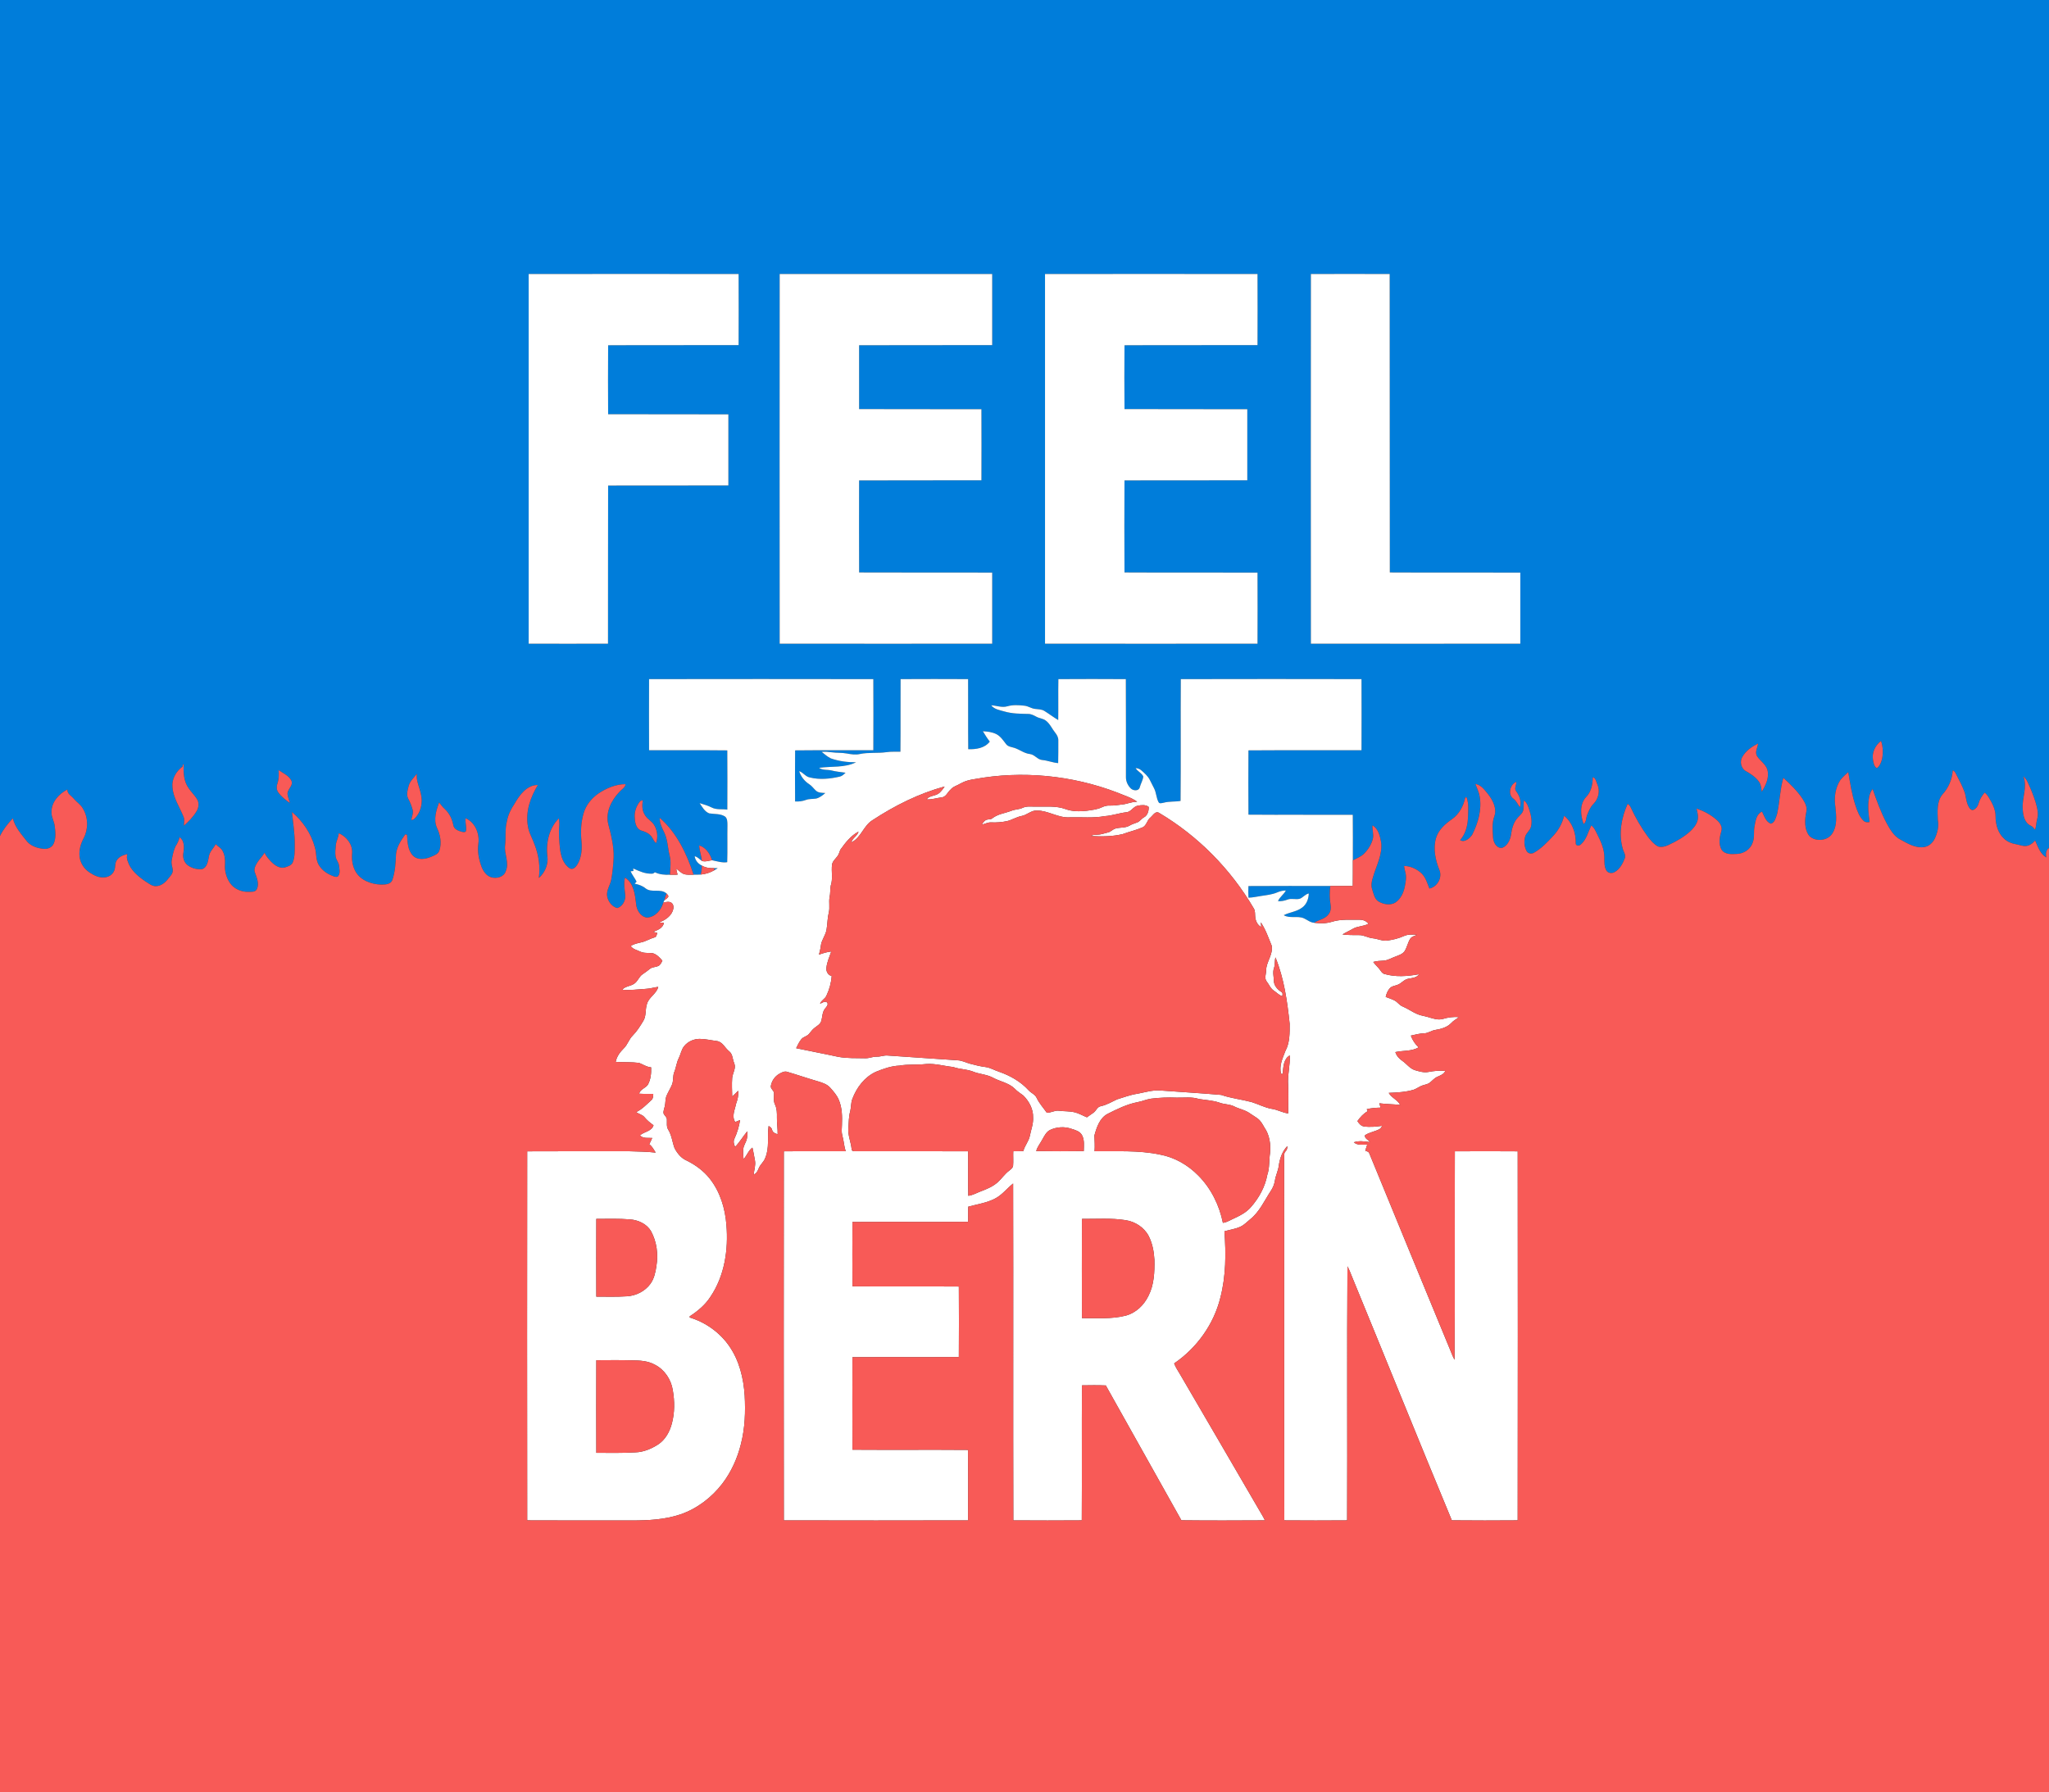 <?xml version="1.0" encoding="UTF-8" ?>
<!DOCTYPE svg PUBLIC "-//W3C//DTD SVG 1.1//EN" "http://www.w3.org/Graphics/SVG/1.1/DTD/svg11.dtd">
<svg width="4000pt" height="3500pt" viewBox="0 0 4000 3500" version="1.1" xmlns="http://www.w3.org/2000/svg">
<rect x="0" y="0" width="4000" height="3500" fill="#333333" stroke="none"/>
<g id="#007ddaff">
<path fill="#007dda" opacity="1.00" d=" M 0.00 0.00 L 4000.00 0.00 L 4000.00 1655.83 C 3993.77 1659.93 3993.42 1667.60 3994.64 1674.25 C 3982.63 1667.37 3978.31 1653.03 3972.89 1641.16 C 3968.46 1646.70 3962.23 1651.25 3955.02 1651.99 C 3948.31 1652.44 3942.03 1649.59 3935.53 1648.55 C 3927.00 1647.09 3918.62 1643.73 3912.34 1637.66 C 3900.27 1626.71 3895.64 1609.77 3895.66 1593.93 C 3895.75 1580.62 3889.33 1568.50 3882.61 1557.44 C 3880.45 1553.72 3877.75 1550.33 3874.42 1547.64 C 3868.96 1553.99 3864.57 1561.30 3862.34 1569.41 C 3861.00 1574.61 3857.41 1579.28 3852.45 1581.44 C 3849.17 1582.71 3846.18 1579.98 3844.54 1577.45 C 3838.88 1568.95 3838.27 1558.50 3835.92 1548.87 C 3831.56 1536.09 3825.11 1524.15 3818.91 1512.20 C 3817.24 1509.13 3815.82 1505.38 3812.12 1504.36 C 3810.95 1521.89 3803.68 1538.85 3791.68 1551.69 C 3780.69 1565.48 3782.41 1584.43 3782.95 1600.97 C 3785.33 1613.34 3782.32 1626.01 3777.14 1637.27 C 3773.27 1645.40 3766.01 1652.43 3756.88 1653.92 C 3740.15 1656.85 3724.97 1647.65 3710.93 1639.97 C 3697.19 1633.31 3689.61 1619.31 3682.55 1606.52 C 3671.62 1585.47 3663.41 1563.14 3655.74 1540.75 C 3651.37 1546.06 3649.15 1552.72 3648.39 1559.49 C 3645.85 1574.62 3647.71 1590.01 3649.78 1605.09 C 3645.52 1606.24 3640.77 1605.68 3637.61 1602.39 C 3629.47 1594.41 3625.70 1583.22 3622.17 1572.67 C 3615.10 1551.58 3611.96 1529.51 3608.08 1507.70 C 3602.68 1512.39 3597.47 1517.37 3592.89 1522.86 C 3582.57 1538.30 3580.21 1557.83 3583.00 1575.90 C 3584.68 1592.74 3586.94 1611.44 3577.60 1626.59 C 3568.68 1642.15 3544.28 1644.57 3531.92 1632.10 C 3521.93 1618.86 3523.02 1600.67 3526.21 1585.25 C 3528.49 1576.43 3523.94 1567.90 3519.39 1560.66 C 3509.06 1544.77 3495.31 1531.50 3481.37 1518.82 C 3474.85 1541.79 3474.29 1565.95 3469.24 1589.26 C 3466.78 1596.14 3465.07 1606.13 3457.12 1608.45 C 3447.22 1604.96 3444.12 1593.35 3439.74 1584.85 C 3428.81 1589.72 3427.03 1602.94 3425.23 1613.39 C 3423.01 1623.77 3425.56 1634.77 3421.73 1644.85 C 3417.61 1657.95 3404.65 1666.91 3391.11 1667.41 C 3380.71 1668.00 3367.37 1669.14 3360.80 1659.19 C 3354.43 1647.95 3356.95 1634.18 3360.45 1622.41 C 3362.78 1614.51 3357.69 1606.98 3352.16 1601.83 C 3340.68 1591.34 3326.54 1583.91 3311.95 1578.80 C 3313.83 1586.58 3316.05 1594.84 3313.75 1602.80 C 3311.26 1610.96 3305.58 1617.69 3299.45 1623.42 C 3287.01 1634.71 3272.22 1643.05 3257.06 1650.08 C 3250.89 1652.91 3243.66 1654.94 3236.99 1652.94 C 3228.88 1648.83 3222.96 1641.56 3217.44 1634.56 C 3204.22 1616.73 3193.13 1597.37 3183.75 1577.27 C 3182.43 1574.18 3180.45 1571.36 3177.49 1569.69 C 3165.13 1596.72 3159.61 1628.11 3167.87 1657.14 C 3169.35 1663.34 3174.46 1669.36 3171.90 1675.96 C 3167.89 1686.45 3162.06 1697.24 3151.95 1702.94 C 3146.89 1705.92 3139.28 1705.27 3136.05 1699.97 C 3131.44 1692.13 3132.08 1682.69 3131.98 1673.95 C 3131.85 1658.19 3125.38 1643.44 3118.38 1629.63 C 3115.04 1623.31 3112.50 1616.09 3106.39 1611.85 C 3100.32 1624.53 3097.03 1639.43 3086.05 1649.04 C 3082.87 1652.21 3075.28 1651.86 3076.12 1646.02 C 3076.52 1626.27 3069.19 1605.55 3053.40 1593.01 C 3049.98 1607.18 3042.91 1620.33 3033.12 1631.11 C 3021.43 1643.78 3009.43 1656.72 2994.26 1665.28 C 2989.60 1667.96 2982.78 1666.79 2980.18 1661.83 C 2975.65 1653.50 2974.98 1643.36 2977.23 1634.25 C 2979.09 1626.33 2987.23 1621.81 2988.86 1613.79 C 2990.96 1604.07 2989.43 1593.95 2986.45 1584.59 C 2983.96 1576.81 2981.80 1568.21 2975.04 1562.94 C 2974.00 1569.17 2974.74 1575.54 2973.72 1581.77 C 2972.46 1588.18 2966.77 1592.10 2962.76 1596.78 C 2954.22 1606.27 2951.14 1619.13 2949.53 1631.46 C 2947.65 1641.15 2942.29 1651.94 2932.55 1655.57 C 2921.47 1657.15 2915.21 1644.72 2914.66 1635.31 C 2913.94 1621.37 2912.19 1606.72 2917.41 1593.40 C 2922.28 1578.47 2914.41 1563.14 2905.52 1551.47 C 2898.60 1543.10 2891.82 1532.65 2880.20 1530.85 C 2883.22 1538.95 2887.28 1546.77 2888.58 1555.42 C 2893.08 1581.03 2885.52 1607.22 2873.98 1629.97 C 2869.19 1636.96 2858.95 1646.06 2850.38 1640.45 C 2860.72 1628.83 2864.91 1613.26 2865.64 1598.02 C 2866.05 1584.32 2867.82 1570.09 2863.07 1556.90 C 2862.39 1557.01 2861.05 1557.23 2860.38 1557.34 C 2857.08 1573.84 2848.59 1589.78 2834.57 1599.56 C 2821.28 1608.77 2808.22 1620.36 2803.39 1636.35 C 2797.43 1657.17 2802.09 1679.35 2810.04 1698.99 C 2816.10 1713.64 2805.86 1731.97 2790.42 1734.99 C 2786.41 1724.80 2783.33 1713.61 2775.31 1705.70 C 2766.11 1696.89 2753.70 1691.14 2740.89 1690.92 C 2741.55 1695.40 2742.67 1699.80 2743.75 1704.21 C 2745.90 1713.20 2744.08 1722.49 2742.40 1731.40 C 2740.00 1743.47 2734.24 1755.73 2723.64 1762.62 C 2713.70 1768.44 2700.99 1765.93 2691.43 1760.56 C 2683.04 1755.44 2681.50 1744.93 2678.67 1736.35 C 2676.07 1728.99 2677.69 1721.17 2679.96 1713.98 C 2686.34 1690.97 2699.58 1668.59 2696.10 1643.92 C 2693.73 1632.10 2690.74 1618.10 2679.26 1611.78 C 2678.68 1620.34 2681.92 1628.84 2680.16 1637.36 C 2677.41 1648.60 2671.06 1658.78 2662.91 1666.90 C 2656.81 1673.06 2648.45 1675.94 2640.98 1679.97 C 2641.00 1650.35 2641.21 1620.72 2640.87 1591.09 C 2572.98 1590.70 2505.09 1591.32 2437.21 1590.76 C 2436.93 1548.92 2436.95 1507.07 2437.20 1465.23 C 2510.77 1464.68 2584.34 1465.24 2657.91 1464.92 C 2658.08 1418.64 2658.10 1372.36 2657.91 1326.09 C 2540.31 1325.83 2422.71 1325.81 2305.11 1326.10 C 2304.59 1405.37 2305.41 1484.65 2304.65 1563.92 C 2293.63 1565.83 2282.25 1564.50 2271.40 1567.52 C 2268.30 1567.93 2263.62 1570.00 2261.74 1566.37 C 2257.10 1557.88 2257.40 1547.65 2252.85 1539.11 C 2250.03 1533.90 2247.42 1528.58 2244.81 1523.27 C 2241.03 1515.46 2234.28 1509.74 2227.90 1504.11 C 2224.88 1501.34 2220.89 1500.16 2216.91 1499.82 C 2220.65 1506.41 2228.83 1509.24 2231.89 1516.20 C 2231.18 1523.51 2226.94 1530.04 2225.09 1537.14 C 2223.36 1544.94 2212.89 1544.35 2208.01 1540.01 C 2202.02 1534.40 2198.09 1526.33 2198.04 1518.06 C 2197.93 1454.07 2198.26 1390.09 2197.86 1326.11 C 2153.94 1325.81 2110.03 1325.82 2066.12 1326.10 C 2065.62 1352.72 2066.23 1379.35 2065.81 1405.97 C 2056.49 1400.53 2047.98 1393.85 2038.79 1388.22 C 2033.11 1384.62 2026.18 1385.17 2019.82 1384.16 C 2012.86 1383.15 2006.95 1378.69 1999.92 1378.01 C 1988.73 1376.75 1977.19 1375.99 1966.24 1379.23 C 1955.77 1382.23 1945.38 1377.71 1934.93 1377.20 C 1941.14 1385.16 1951.67 1386.66 1960.77 1389.29 C 1975.79 1393.66 1991.56 1393.78 2007.08 1394.09 C 2013.01 1394.00 2018.27 1396.94 2023.36 1399.64 C 2029.21 1402.85 2036.44 1402.95 2041.75 1407.24 C 2049.90 1413.39 2053.76 1423.18 2060.07 1430.91 C 2063.53 1435.16 2066.21 1440.30 2065.99 1445.93 C 2065.88 1460.65 2066.18 1475.38 2065.72 1490.10 C 2055.24 1489.29 2045.43 1485.06 2034.96 1484.09 C 2025.32 1483.51 2020.09 1473.52 2010.63 1472.39 C 1999.57 1471.17 1990.82 1463.93 1980.58 1460.46 C 1974.86 1458.59 1967.91 1458.21 1964.04 1452.99 C 1958.56 1445.91 1953.44 1438.02 1945.35 1433.67 C 1937.17 1429.46 1927.81 1428.33 1918.75 1427.91 C 1922.93 1434.84 1927.21 1441.74 1932.21 1448.13 C 1922.33 1461.00 1905.38 1463.48 1890.19 1462.91 C 1889.70 1417.30 1890.26 1371.69 1889.91 1326.09 C 1845.97 1325.84 1802.03 1325.84 1758.09 1326.09 C 1757.72 1373.35 1758.30 1420.61 1757.77 1467.86 C 1748.78 1468.09 1739.74 1467.38 1730.81 1468.69 C 1713.45 1471.25 1695.69 1468.71 1678.46 1472.39 C 1669.90 1474.31 1661.17 1472.80 1652.70 1471.28 C 1643.20 1469.48 1633.48 1470.39 1623.94 1468.99 C 1617.31 1468.05 1610.59 1467.61 1603.91 1468.11 C 1609.82 1472.57 1615.32 1477.81 1622.09 1480.96 C 1637.80 1486.46 1654.55 1488.61 1671.16 1488.47 C 1648.75 1499.68 1622.89 1495.86 1598.88 1499.35 C 1605.81 1504.34 1614.70 1502.50 1622.58 1504.35 C 1631.78 1506.65 1641.22 1507.60 1650.60 1508.86 C 1647.48 1512.10 1644.02 1515.34 1639.53 1516.45 C 1620.40 1520.84 1600.23 1523.00 1580.97 1518.11 C 1572.58 1516.69 1568.01 1508.38 1560.13 1505.78 C 1563.30 1516.30 1570.53 1525.35 1579.70 1531.29 C 1584.97 1534.60 1588.39 1539.93 1592.96 1544.02 C 1597.93 1548.41 1604.94 1548.09 1611.15 1548.51 C 1605.91 1553.02 1600.24 1557.57 1593.42 1559.31 C 1586.68 1560.45 1579.62 1559.58 1573.12 1562.08 C 1566.43 1564.57 1559.28 1565.43 1552.17 1565.00 C 1551.96 1531.75 1551.86 1498.49 1552.23 1465.24 C 1603.12 1464.67 1654.02 1465.25 1704.91 1464.92 C 1705.09 1418.64 1705.12 1372.37 1704.90 1326.10 C 1558.97 1325.84 1413.03 1325.85 1267.09 1326.09 C 1266.89 1372.36 1266.89 1418.64 1267.09 1464.91 C 1317.98 1465.27 1368.88 1464.65 1419.77 1465.25 C 1420.04 1503.80 1420.02 1542.36 1419.83 1580.92 C 1409.68 1579.33 1398.70 1581.72 1389.27 1576.76 C 1381.83 1572.91 1373.71 1570.74 1365.76 1568.27 C 1370.91 1575.75 1375.66 1584.93 1384.63 1588.30 C 1394.91 1589.96 1406.36 1588.48 1415.51 1594.51 C 1420.20 1598.52 1419.95 1605.35 1420.06 1610.99 C 1419.63 1635.19 1420.39 1659.40 1419.62 1683.60 C 1409.55 1685.06 1399.85 1681.79 1390.12 1679.81 C 1386.19 1667.39 1378.12 1654.75 1364.97 1650.87 C 1365.33 1661.12 1369.40 1670.77 1369.97 1681.01 C 1365.65 1677.52 1361.58 1673.45 1356.14 1671.77 C 1357.05 1680.00 1362.84 1686.66 1370.12 1690.18 C 1370.19 1696.09 1369.37 1701.98 1367.95 1707.72 C 1363.32 1708.03 1358.67 1707.95 1354.04 1708.00 C 1340.56 1666.90 1321.01 1625.85 1287.88 1596.97 C 1287.55 1607.18 1292.22 1616.46 1296.63 1625.36 C 1303.53 1639.56 1303.42 1655.69 1307.30 1670.75 C 1310.51 1682.98 1308.22 1695.63 1307.92 1708.05 C 1297.89 1708.56 1287.65 1707.71 1278.50 1703.27 C 1276.86 1704.47 1275.21 1706.08 1273.02 1706.00 C 1259.91 1706.67 1247.71 1701.17 1236.09 1695.82 C 1236.26 1697.44 1236.42 1699.10 1236.64 1700.76 C 1234.74 1700.94 1232.85 1701.15 1230.99 1701.39 C 1234.16 1708.53 1239.31 1714.53 1242.66 1721.58 C 1241.39 1722.87 1240.19 1724.25 1238.95 1725.59 C 1246.63 1727.06 1254.17 1729.67 1260.29 1734.70 C 1272.17 1744.12 1289.61 1734.29 1301.14 1744.68 C 1299.33 1748.99 1298.16 1753.53 1296.92 1758.04 C 1296.18 1759.55 1295.46 1761.08 1294.82 1762.66 C 1290.81 1777.16 1278.87 1790.94 1263.06 1791.78 C 1249.99 1790.14 1242.35 1776.32 1241.70 1764.17 C 1239.48 1746.12 1237.12 1724.15 1220.02 1713.73 C 1217.41 1724.83 1219.34 1736.19 1220.59 1747.33 C 1221.79 1757.86 1215.53 1770.20 1204.99 1773.15 C 1194.87 1770.69 1187.30 1760.66 1185.36 1750.66 C 1183.04 1738.70 1191.38 1728.60 1193.31 1717.28 C 1195.87 1703.01 1197.26 1688.54 1197.91 1674.07 C 1198.57 1651.49 1192.65 1629.50 1187.12 1607.82 C 1182.17 1585.06 1193.85 1562.35 1209.25 1546.26 C 1213.37 1541.37 1220.33 1538.25 1221.25 1531.29 C 1202.31 1531.19 1183.94 1538.98 1168.37 1549.35 C 1154.86 1558.71 1143.80 1572.23 1139.23 1588.20 C 1134.02 1606.17 1133.31 1625.22 1135.28 1643.75 C 1136.60 1659.03 1135.02 1675.49 1126.75 1688.76 C 1123.84 1693.32 1118.16 1699.04 1112.39 1695.62 C 1099.30 1687.47 1094.90 1671.31 1093.15 1656.91 C 1091.77 1642.33 1090.31 1627.62 1091.77 1612.99 C 1092.19 1607.97 1091.86 1602.93 1090.93 1597.99 C 1071.86 1617.20 1065.43 1646.12 1068.62 1672.39 C 1070.77 1688.07 1063.63 1704.15 1051.92 1714.44 C 1054.85 1692.44 1051.73 1669.98 1043.65 1649.36 C 1039.54 1637.29 1032.47 1626.24 1030.57 1613.47 C 1025.49 1585.24 1035.46 1556.76 1049.98 1532.84 C 1028.42 1532.77 1014.15 1552.55 1004.49 1569.46 C 997.43 1579.81 991.79 1591.16 989.61 1603.61 C 985.32 1619.09 988.07 1635.24 986.04 1650.98 C 984.07 1667.80 994.76 1684.83 987.25 1701.22 C 983.70 1712.81 969.41 1716.10 958.93 1713.07 C 949.32 1710.19 943.33 1701.02 939.89 1692.13 C 934.73 1677.76 931.58 1662.28 933.93 1647.02 C 936.47 1627.79 927.45 1605.65 908.86 1597.78 C 907.75 1605.82 910.97 1613.76 909.77 1621.76 C 909.45 1625.79 904.50 1624.94 901.76 1624.28 C 894.82 1622.46 886.17 1619.23 884.91 1611.12 C 882.69 1599.31 877.18 1587.95 868.27 1579.74 C 864.05 1575.92 860.59 1571.39 857.18 1566.87 C 851.62 1582.36 845.96 1600.08 852.85 1616.08 C 859.40 1629.70 862.82 1646.01 857.76 1660.66 C 855.57 1668.07 847.55 1670.38 841.27 1673.21 C 830.27 1677.82 815.44 1680.13 806.17 1670.84 C 795.81 1660.05 795.51 1644.11 794.60 1630.09 C 793.44 1629.82 792.29 1629.56 791.16 1629.30 C 782.92 1640.93 774.49 1653.44 773.10 1668.01 C 772.42 1684.82 771.52 1701.99 766.01 1718.03 C 763.16 1727.03 751.88 1727.39 744.04 1727.40 C 724.74 1726.69 703.57 1719.10 693.83 1701.29 C 687.91 1690.57 686.34 1678.04 687.38 1665.98 C 688.66 1648.89 676.43 1633.55 661.30 1626.99 C 660.83 1635.28 656.14 1642.53 655.58 1650.79 C 654.83 1658.04 654.04 1665.42 655.22 1672.68 C 656.10 1678.98 661.26 1683.73 661.80 1690.16 C 662.57 1696.75 664.62 1704.43 660.43 1710.31 C 658.68 1712.98 655.13 1712.29 652.54 1711.55 C 640.13 1707.51 628.32 1699.82 621.87 1688.19 C 616.17 1678.11 618.11 1666.02 614.83 1655.22 C 607.71 1628.20 591.35 1603.62 570.01 1585.74 C 572.08 1607.12 575.74 1628.43 575.40 1649.99 C 575.33 1661.03 575.75 1672.46 571.94 1683.01 C 569.68 1689.84 562.01 1691.96 555.87 1693.88 C 545.43 1696.41 535.74 1689.23 528.87 1682.14 C 524.17 1676.95 519.09 1671.78 516.58 1665.11 C 512.44 1672.26 506.07 1677.78 501.90 1684.92 C 498.49 1690.53 494.93 1697.50 497.82 1704.08 C 501.46 1714.15 506.50 1725.89 501.34 1736.32 C 498.33 1742.32 490.61 1741.36 485.01 1741.47 C 471.36 1741.91 457.34 1735.95 449.30 1724.70 C 441.68 1713.84 438.09 1700.16 439.26 1686.95 C 439.71 1677.85 438.69 1668.20 433.75 1660.33 C 430.72 1655.25 425.09 1652.73 421.20 1648.44 C 416.74 1656.61 409.03 1663.20 407.71 1672.85 C 406.10 1681.69 404.58 1693.22 395.10 1697.04 C 385.14 1698.32 374.50 1695.58 366.45 1689.52 C 358.84 1683.82 356.10 1673.42 358.16 1664.37 C 359.63 1654.31 360.04 1641.16 350.48 1634.83 C 349.17 1641.54 345.95 1647.53 342.32 1653.24 C 338.59 1661.76 336.69 1671.04 335.19 1680.20 C 333.99 1686.61 336.63 1692.73 337.33 1699.01 C 337.78 1706.34 331.69 1711.36 327.66 1716.68 C 321.99 1724.08 313.68 1730.35 303.98 1730.43 C 295.96 1730.38 289.81 1724.51 283.27 1720.68 C 269.09 1710.81 254.56 1698.83 249.36 1681.66 C 247.45 1677.26 247.18 1672.39 248.61 1667.82 C 240.69 1669.52 232.35 1672.77 227.89 1679.96 C 223.66 1686.10 225.97 1694.13 222.72 1700.65 C 219.73 1707.71 212.57 1712.43 205.02 1713.08 C 193.94 1714.73 183.43 1709.43 174.50 1703.45 C 164.18 1696.59 156.80 1685.27 155.36 1672.89 C 153.95 1660.50 157.29 1647.92 163.16 1637.04 C 172.55 1619.21 172.50 1596.45 161.96 1579.11 C 157.78 1571.20 149.84 1566.50 144.21 1559.79 C 139.59 1553.94 131.00 1550.30 131.56 1541.64 C 115.05 1550.02 100.05 1566.46 100.53 1585.99 C 100.16 1595.51 105.89 1603.73 106.86 1613.05 C 108.30 1624.46 109.61 1636.84 104.64 1647.61 C 101.56 1654.60 93.57 1658.14 86.22 1657.57 C 74.21 1656.63 61.62 1652.91 53.28 1643.73 C 42.24 1629.57 29.45 1615.90 25.07 1597.94 C 15.27 1608.29 6.24 1619.61 0.00 1632.49 L 0.00 0.00 M 1032.05 535.06 C 1031.95 775.68 1031.93 1016.30 1032.06 1256.93 C 1083.69 1257.08 1135.31 1257.09 1186.93 1256.92 C 1187.20 1153.99 1186.78 1051.05 1187.16 948.12 C 1265.42 947.86 1343.67 948.21 1421.93 947.94 C 1422.05 901.65 1422.06 855.36 1421.93 809.08 C 1343.68 808.71 1265.43 809.18 1187.18 808.83 C 1186.92 763.95 1186.89 719.07 1187.19 674.20 C 1272.10 673.70 1357.01 674.21 1441.91 673.93 C 1442.10 627.64 1442.12 581.36 1441.92 535.08 C 1305.30 534.89 1168.67 534.92 1032.05 535.06 M 1522.08 535.07 C 1521.89 775.69 1521.89 1016.30 1522.08 1256.92 C 1660.37 1257.10 1798.66 1257.07 1936.95 1256.94 C 1937.04 1210.64 1937.02 1164.34 1936.95 1118.04 C 1850.36 1117.82 1763.76 1118.22 1677.17 1117.80 C 1676.92 1057.93 1677.02 998.04 1677.12 938.16 C 1756.72 937.74 1836.33 938.21 1915.93 937.92 C 1916.11 891.64 1916.11 845.36 1915.92 799.08 C 1836.33 798.77 1756.73 799.19 1677.13 798.82 C 1676.97 757.27 1676.99 715.71 1677.12 674.16 C 1763.73 673.75 1850.34 674.18 1936.95 673.95 C 1937.03 627.65 1937.04 581.36 1936.95 535.06 C 1798.66 534.92 1660.37 534.91 1522.08 535.07 M 2040.05 535.06 C 2039.93 775.68 2039.91 1016.30 2040.07 1256.92 C 2178.35 1257.08 2316.63 1257.10 2454.91 1256.91 C 2455.11 1210.63 2455.10 1164.35 2454.92 1118.07 C 2368.35 1117.75 2281.77 1118.28 2195.20 1117.79 C 2194.88 1057.93 2194.88 998.06 2195.19 938.19 C 2275.11 937.71 2355.03 938.22 2434.95 937.95 C 2435.04 891.65 2435.05 845.35 2434.94 799.06 C 2355.03 798.78 2275.13 799.17 2195.22 798.79 C 2194.87 757.26 2194.89 715.73 2195.20 674.20 C 2281.77 673.70 2368.34 674.21 2454.92 673.93 C 2455.10 627.65 2455.11 581.36 2454.92 535.08 C 2316.63 534.88 2178.34 534.93 2040.05 535.06 M 2559.08 535.07 C 2558.86 775.69 2558.86 1016.30 2559.07 1256.92 C 2695.36 1257.10 2831.65 1257.08 2967.93 1256.93 C 2968.05 1210.64 2968.04 1164.34 2967.95 1118.05 C 2883.02 1117.79 2798.10 1118.26 2713.18 1117.80 C 2712.81 923.56 2713.26 729.32 2712.92 535.08 C 2661.64 534.88 2610.36 534.90 2559.08 535.07 M 3656.35 1483.52 C 3657.43 1489.32 3658.34 1496.82 3663.91 1500.00 C 3669.98 1495.67 3672.69 1488.16 3674.28 1481.16 C 3676.39 1469.76 3675.91 1457.85 3672.10 1446.86 C 3660.94 1455.29 3653.95 1469.45 3656.35 1483.52 M 3401.16 1478.26 C 3396.21 1486.80 3398.55 1498.65 3406.38 1504.62 C 3416.67 1510.48 3427.23 1516.91 3434.08 1526.85 C 3438.02 1532.44 3438.42 1539.48 3439.30 1546.04 C 3446.85 1533.51 3454.25 1518.69 3450.39 1503.70 C 3447.27 1492.09 3435.92 1485.90 3429.88 1476.18 C 3425.32 1468.20 3431.39 1459.95 3432.00 1451.83 C 3419.89 1457.93 3407.91 1466.17 3401.16 1478.26 M 357.23 1491.96 C 357.00 1493.51 356.80 1495.08 356.57 1496.67 C 343.94 1505.88 335.02 1520.99 336.66 1536.99 C 338.12 1558.00 350.66 1575.68 358.21 1594.74 C 360.84 1600.32 359.11 1606.41 358.99 1612.26 C 368.29 1604.11 377.08 1595.07 383.54 1584.46 C 388.05 1577.42 389.19 1567.69 384.60 1560.42 C 379.84 1552.70 373.02 1546.52 368.13 1538.89 C 358.70 1525.70 357.93 1509.02 358.64 1493.41 C 358.29 1493.05 357.58 1492.32 357.23 1491.96 M 543.87 1503.78 C 544.52 1512.21 544.55 1520.85 541.84 1528.97 C 539.70 1534.83 539.27 1541.63 543.04 1546.96 C 549.04 1555.56 557.61 1562.08 566.09 1568.08 C 564.63 1562.60 562.22 1557.36 561.47 1551.71 C 559.57 1541.70 572.78 1535.13 569.16 1525.03 C 564.34 1514.58 552.80 1510.04 543.87 1503.78 M 797.77 1534.76 C 795.72 1542.62 792.85 1551.50 796.79 1559.25 C 800.72 1566.47 803.76 1574.20 805.73 1582.20 C 807.27 1588.71 803.72 1594.84 802.98 1601.21 C 804.81 1600.78 806.91 1600.71 808.34 1599.31 C 821.86 1586.94 826.10 1566.82 821.47 1549.45 C 818.83 1536.65 812.11 1524.47 813.73 1511.06 C 808.00 1518.64 800.19 1525.19 797.77 1534.76 M 3949.97 1515.92 C 3958.31 1536.85 3946.89 1558.52 3948.71 1579.95 C 3949.35 1591.84 3952.05 1606.41 3963.97 1612.08 C 3967.84 1613.64 3970.31 1617.07 3972.84 1620.22 C 3975.07 1613.55 3974.89 1606.40 3976.88 1599.68 C 3980.13 1588.31 3976.74 1576.54 3973.55 1565.58 C 3969.32 1552.09 3963.85 1539.04 3957.81 1526.29 C 3955.90 1522.34 3953.27 1518.78 3949.97 1515.92 M 3109.36 1517.67 C 3109.18 1531.43 3106.45 1546.24 3096.31 1556.33 C 3083.12 1570.55 3085.49 1592.11 3091.38 1609.06 C 3097.03 1604.97 3095.98 1597.22 3098.36 1591.38 C 3101.48 1583.68 3104.62 1575.62 3110.73 1569.73 C 3120.66 1559.90 3124.10 1543.74 3118.07 1530.97 C 3115.81 1526.26 3115.35 1519.13 3109.36 1517.67 M 2954.41 1559.59 C 2960.22 1563.78 2962.83 1570.67 2967.02 1576.24 C 2970.77 1565.49 2966.36 1553.88 2959.89 1545.16 C 2955.29 1539.68 2960.68 1532.99 2960.01 1526.84 C 2947.71 1531.65 2942.95 1551.46 2954.41 1559.59 M 1249.18 1565.20 C 1241.76 1574.34 1237.87 1586.32 1239.22 1598.10 C 1239.69 1606.92 1242.04 1618.15 1251.37 1621.60 C 1258.01 1623.64 1264.90 1625.99 1269.75 1631.25 C 1274.49 1635.51 1275.67 1642.43 1280.81 1646.31 C 1284.87 1634.55 1283.45 1620.85 1276.60 1610.40 C 1272.19 1603.23 1263.86 1599.71 1259.58 1592.42 C 1253.52 1583.79 1252.94 1572.76 1255.06 1562.74 C 1252.98 1563.20 1250.52 1563.28 1249.18 1565.20 Z" />
<path fill="#007dda" opacity="1.00" d=" M 1394.02 1695.20 C 1396.41 1695.20 1398.80 1695.24 1401.21 1695.32 C 1398.98 1696.70 1396.72 1698.05 1394.43 1699.33 C 1394.28 1697.93 1394.14 1696.55 1394.02 1695.20 Z" />
<path fill="#007dda" opacity="1.00" d=" M 2437.18 1730.20 C 2490.43 1729.78 2543.68 1730.06 2596.93 1730.05 C 2595.47 1741.87 2595.38 1753.89 2597.37 1765.65 C 2598.51 1771.96 2598.25 1778.93 2594.32 1784.29 C 2587.88 1794.44 2574.96 1795.62 2565.67 1801.86 C 2558.10 1801.52 2552.27 1796.35 2545.72 1793.30 C 2533.15 1787.53 2518.23 1794.22 2506.10 1787.07 C 2517.48 1781.21 2531.06 1780.33 2541.55 1772.55 C 2550.56 1766.38 2554.72 1755.24 2554.95 1744.65 C 2548.15 1746.05 2544.04 1752.19 2537.89 1754.80 C 2529.97 1757.37 2521.41 1753.51 2513.56 1756.58 C 2507.60 1758.87 2501.27 1760.06 2494.88 1759.74 C 2498.11 1751.43 2506.27 1746.68 2510.24 1738.85 C 2504.19 1738.78 2498.33 1740.40 2492.83 1742.78 C 2483.44 1746.73 2473.25 1747.81 2463.28 1749.32 C 2454.60 1750.53 2446.04 1752.68 2437.26 1752.90 C 2436.79 1745.34 2436.80 1737.76 2437.18 1730.20 Z" />
</g>
<g id="#ffffffff">
<path fill="#ffffff" opacity="1.00" d=" M 1032.05 535.06 C 1168.67 534.92 1305.30 534.89 1441.92 535.08 C 1442.12 581.36 1442.10 627.64 1441.91 673.93 C 1357.01 674.21 1272.10 673.70 1187.19 674.20 C 1186.89 719.07 1186.92 763.95 1187.18 808.83 C 1265.43 809.18 1343.68 808.71 1421.93 809.08 C 1422.06 855.36 1422.05 901.65 1421.93 947.94 C 1343.67 948.21 1265.42 947.86 1187.16 948.12 C 1186.78 1051.05 1187.20 1153.99 1186.93 1256.92 C 1135.31 1257.09 1083.69 1257.08 1032.06 1256.93 C 1031.93 1016.30 1031.95 775.68 1032.05 535.06 Z" />
<path fill="#ffffff" opacity="1.00" d=" M 1522.08 535.07 C 1660.37 534.91 1798.66 534.92 1936.95 535.06 C 1937.04 581.36 1937.03 627.65 1936.95 673.95 C 1850.34 674.18 1763.73 673.75 1677.12 674.16 C 1676.99 715.71 1676.97 757.27 1677.13 798.82 C 1756.73 799.19 1836.33 798.77 1915.92 799.08 C 1916.11 845.36 1916.11 891.64 1915.93 937.92 C 1836.33 938.21 1756.72 937.74 1677.12 938.16 C 1677.02 998.04 1676.92 1057.93 1677.17 1117.80 C 1763.76 1118.22 1850.36 1117.82 1936.95 1118.04 C 1937.02 1164.34 1937.04 1210.64 1936.95 1256.94 C 1798.66 1257.07 1660.37 1257.10 1522.08 1256.92 C 1521.89 1016.30 1521.89 775.69 1522.08 535.07 Z" />
<path fill="#ffffff" opacity="1.00" d=" M 2040.05 535.06 C 2178.34 534.93 2316.63 534.88 2454.92 535.08 C 2455.11 581.36 2455.10 627.65 2454.92 673.93 C 2368.34 674.21 2281.77 673.70 2195.20 674.20 C 2194.89 715.73 2194.87 757.26 2195.22 798.79 C 2275.13 799.17 2355.03 798.78 2434.94 799.06 C 2435.05 845.35 2435.04 891.65 2434.95 937.95 C 2355.03 938.22 2275.11 937.71 2195.19 938.19 C 2194.88 998.06 2194.88 1057.93 2195.20 1117.79 C 2281.77 1118.28 2368.35 1117.75 2454.92 1118.07 C 2455.10 1164.35 2455.11 1210.63 2454.91 1256.91 C 2316.63 1257.10 2178.35 1257.08 2040.07 1256.92 C 2039.91 1016.30 2039.93 775.68 2040.05 535.06 Z" />
<path fill="#ffffff" opacity="1.00" d=" M 2559.08 535.07 C 2610.36 534.90 2661.64 534.88 2712.92 535.08 C 2713.26 729.32 2712.81 923.56 2713.18 1117.80 C 2798.10 1118.26 2883.02 1117.79 2967.95 1118.05 C 2968.04 1164.34 2968.05 1210.64 2967.93 1256.93 C 2831.65 1257.08 2695.36 1257.10 2559.07 1256.92 C 2558.86 1016.30 2558.86 775.69 2559.08 535.07 Z" />
<path fill="#ffffff" opacity="1.00" d=" M 1267.09 1326.09 C 1413.03 1325.85 1558.97 1325.84 1704.90 1326.10 C 1705.12 1372.37 1705.09 1418.64 1704.91 1464.92 C 1654.02 1465.25 1603.12 1464.67 1552.23 1465.24 C 1551.86 1498.49 1551.96 1531.75 1552.17 1565.00 C 1559.28 1565.43 1566.43 1564.57 1573.12 1562.08 C 1579.62 1559.58 1586.68 1560.45 1593.42 1559.31 C 1600.24 1557.57 1605.91 1553.02 1611.15 1548.51 C 1604.94 1548.09 1597.93 1548.41 1592.96 1544.02 C 1588.39 1539.93 1584.97 1534.60 1579.70 1531.29 C 1570.53 1525.35 1563.30 1516.30 1560.13 1505.78 C 1568.01 1508.38 1572.58 1516.69 1580.97 1518.11 C 1600.23 1523.00 1620.40 1520.84 1639.53 1516.45 C 1644.02 1515.34 1647.48 1512.10 1650.60 1508.86 C 1641.22 1507.60 1631.78 1506.65 1622.58 1504.35 C 1614.70 1502.50 1605.81 1504.34 1598.88 1499.35 C 1622.89 1495.86 1648.75 1499.68 1671.16 1488.47 C 1654.55 1488.61 1637.80 1486.46 1622.09 1480.96 C 1615.32 1477.81 1609.82 1472.57 1603.91 1468.11 C 1610.59 1467.61 1617.31 1468.05 1623.94 1468.99 C 1633.48 1470.39 1643.20 1469.48 1652.70 1471.28 C 1661.17 1472.80 1669.90 1474.31 1678.46 1472.39 C 1695.69 1468.71 1713.45 1471.25 1730.81 1468.69 C 1739.74 1467.38 1748.78 1468.09 1757.77 1467.86 C 1758.30 1420.61 1757.72 1373.35 1758.09 1326.09 C 1802.03 1325.84 1845.97 1325.84 1889.91 1326.09 C 1890.26 1371.69 1889.70 1417.30 1890.19 1462.91 C 1905.38 1463.48 1922.33 1461.00 1932.21 1448.13 C 1927.21 1441.74 1922.93 1434.84 1918.75 1427.91 C 1927.81 1428.33 1937.17 1429.46 1945.35 1433.67 C 1953.44 1438.02 1958.56 1445.91 1964.04 1452.99 C 1967.91 1458.21 1974.86 1458.59 1980.58 1460.46 C 1990.82 1463.93 1999.57 1471.17 2010.63 1472.39 C 2020.09 1473.52 2025.32 1483.51 2034.96 1484.09 C 2045.43 1485.06 2055.24 1489.29 2065.72 1490.10 C 2066.18 1475.38 2065.88 1460.65 2065.99 1445.93 C 2066.21 1440.30 2063.53 1435.16 2060.07 1430.91 C 2053.76 1423.18 2049.90 1413.39 2041.75 1407.24 C 2036.44 1402.95 2029.21 1402.85 2023.36 1399.64 C 2018.27 1396.94 2013.01 1394.00 2007.08 1394.09 C 1991.56 1393.78 1975.79 1393.66 1960.77 1389.29 C 1951.67 1386.66 1941.14 1385.16 1934.93 1377.20 C 1945.38 1377.71 1955.77 1382.23 1966.24 1379.23 C 1977.19 1375.99 1988.73 1376.75 1999.92 1378.01 C 2006.95 1378.69 2012.86 1383.15 2019.82 1384.16 C 2026.18 1385.17 2033.11 1384.62 2038.79 1388.22 C 2047.98 1393.85 2056.49 1400.53 2065.81 1405.97 C 2066.23 1379.35 2065.62 1352.72 2066.12 1326.10 C 2110.03 1325.82 2153.94 1325.81 2197.86 1326.11 C 2198.26 1390.09 2197.93 1454.07 2198.04 1518.06 C 2198.09 1526.33 2202.02 1534.40 2208.01 1540.01 C 2212.89 1544.35 2223.36 1544.94 2225.09 1537.14 C 2226.94 1530.04 2231.18 1523.51 2231.89 1516.20 C 2228.83 1509.24 2220.65 1506.41 2216.91 1499.82 C 2220.89 1500.16 2224.88 1501.34 2227.90 1504.11 C 2234.28 1509.74 2241.03 1515.46 2244.81 1523.27 C 2247.42 1528.58 2250.03 1533.90 2252.85 1539.11 C 2257.40 1547.65 2257.10 1557.88 2261.74 1566.37 C 2263.62 1570.00 2268.30 1567.93 2271.40 1567.52 C 2282.25 1564.50 2293.63 1565.83 2304.65 1563.92 C 2305.41 1484.65 2304.59 1405.37 2305.11 1326.10 C 2422.71 1325.81 2540.31 1325.83 2657.91 1326.09 C 2658.10 1372.36 2658.08 1418.64 2657.91 1464.92 C 2584.34 1465.24 2510.77 1464.68 2437.20 1465.23 C 2436.95 1507.07 2436.93 1548.92 2437.21 1590.76 C 2505.09 1591.32 2572.98 1590.70 2640.87 1591.09 C 2641.21 1620.72 2641.00 1650.35 2640.98 1679.97 C 2640.83 1696.60 2641.22 1713.23 2640.85 1729.85 C 2626.21 1730.25 2611.56 1729.78 2596.93 1730.05 C 2543.68 1730.06 2490.43 1729.78 2437.18 1730.20 C 2436.80 1737.76 2436.79 1745.34 2437.26 1752.90 C 2446.04 1752.68 2454.60 1750.53 2463.28 1749.32 C 2473.25 1747.81 2483.44 1746.73 2492.83 1742.78 C 2498.33 1740.40 2504.19 1738.78 2510.24 1738.85 C 2506.27 1746.68 2498.11 1751.43 2494.88 1759.74 C 2501.27 1760.06 2507.60 1758.87 2513.56 1756.58 C 2521.41 1753.51 2529.97 1757.37 2537.89 1754.80 C 2544.04 1752.19 2548.15 1746.05 2554.95 1744.65 C 2554.72 1755.24 2550.56 1766.38 2541.55 1772.55 C 2531.06 1780.33 2517.48 1781.21 2506.10 1787.07 C 2518.23 1794.22 2533.15 1787.53 2545.72 1793.30 C 2552.27 1796.35 2558.10 1801.52 2565.67 1801.86 C 2577.09 1803.63 2588.87 1803.33 2599.99 1799.99 C 2617.52 1794.46 2635.99 1796.19 2654.07 1795.99 C 2660.72 1795.77 2667.41 1798.38 2671.43 1803.85 C 2661.87 1809.18 2650.20 1808.13 2640.79 1813.77 C 2634.24 1817.66 2627.15 1820.57 2620.73 1824.70 C 2631.44 1826.12 2642.27 1825.93 2653.06 1825.96 C 2662.48 1825.74 2670.67 1831.31 2679.92 1832.19 C 2689.57 1833.16 2698.75 1838.00 2708.62 1836.58 C 2719.63 1835.01 2730.57 1832.40 2740.73 1827.76 C 2748.72 1824.23 2757.67 1824.57 2766.18 1825.37 C 2761.47 1827.69 2755.44 1828.74 2752.64 1833.65 C 2748.25 1841.07 2746.68 1849.82 2742.12 1857.15 C 2737.95 1863.27 2730.44 1865.39 2723.90 1867.97 C 2716.30 1870.66 2709.24 1875.34 2700.99 1875.82 C 2694.22 1876.21 2687.37 1876.40 2680.83 1878.38 C 2684.50 1883.86 2689.82 1887.95 2693.62 1893.34 C 2695.90 1896.30 2697.85 1899.91 2701.43 1901.52 C 2723.83 1908.34 2747.58 1906.50 2770.30 1902.33 C 2765.60 1909.38 2756.61 1909.70 2749.12 1911.19 C 2740.83 1912.62 2735.85 1920.38 2728.13 1923.08 C 2723.40 1924.97 2717.78 1925.27 2713.95 1928.94 C 2709.18 1933.73 2706.56 1940.18 2705.10 1946.68 C 2710.66 1948.82 2716.38 1950.61 2721.74 1953.26 C 2728.12 1956.26 2731.81 1963.00 2738.52 1965.51 C 2748.60 1969.70 2757.41 1976.38 2767.54 1980.50 C 2774.31 1983.33 2781.70 1984.08 2788.68 1986.27 C 2797.68 1988.97 2807.25 1992.30 2816.70 1989.68 C 2826.87 1986.64 2837.52 1985.07 2848.13 1986.25 C 2842.88 1989.91 2837.23 1993.11 2832.85 1997.86 C 2824.82 2006.20 2813.17 2009.30 2802.11 2011.13 C 2794.37 2012.16 2787.96 2017.66 2780.03 2017.77 C 2771.23 2017.93 2762.74 2020.32 2754.22 2022.23 C 2757.29 2031.02 2762.58 2038.84 2769.38 2045.19 C 2755.72 2053.27 2739.00 2050.97 2723.97 2054.40 C 2726.20 2061.60 2731.35 2067.34 2737.54 2071.48 C 2745.98 2077.29 2752.19 2086.59 2762.32 2089.72 C 2770.70 2092.15 2779.46 2094.88 2788.28 2093.23 C 2799.17 2091.17 2810.34 2090.01 2821.42 2091.15 C 2818.76 2097.80 2811.59 2099.96 2805.69 2102.74 C 2799.92 2105.27 2795.99 2110.36 2791.13 2114.14 C 2787.15 2117.25 2781.97 2117.76 2777.34 2119.37 C 2771.12 2121.36 2765.99 2125.65 2759.86 2127.84 C 2744.01 2132.58 2727.46 2133.35 2711.05 2134.04 C 2716.50 2143.85 2728.43 2147.62 2733.44 2157.53 C 2719.86 2156.12 2706.19 2156.05 2692.64 2154.39 C 2693.48 2157.19 2694.33 2160.01 2695.19 2162.85 C 2686.09 2163.07 2676.94 2163.59 2668.11 2165.91 C 2668.68 2167.20 2669.29 2168.51 2669.93 2169.84 C 2661.70 2174.47 2655.27 2181.52 2649.89 2189.16 C 2652.89 2193.68 2656.63 2198.53 2662.34 2199.54 C 2674.26 2201.26 2686.37 2200.01 2698.24 2198.38 C 2696.91 2200.57 2695.79 2203.10 2693.53 2204.50 C 2684.41 2209.70 2673.35 2210.81 2664.64 2216.74 C 2663.30 2222.98 2671.34 2225.63 2674.38 2230.05 C 2663.87 2228.94 2653.18 2226.97 2642.87 2230.52 C 2649.99 2237.03 2660.21 2234.94 2668.99 2235.11 C 2667.80 2239.05 2666.54 2242.99 2665.21 2246.91 C 2668.05 2248.07 2671.81 2248.66 2673.03 2251.95 C 2725.57 2380.01 2778.14 2508.07 2831.02 2636.00 C 2833.74 2642.45 2835.97 2649.16 2839.56 2655.24 C 2840.65 2519.55 2839.56 2383.84 2840.14 2248.15 C 2881.02 2247.92 2921.92 2247.86 2962.81 2248.18 C 2963.08 2488.38 2963.12 2728.58 2962.78 2968.77 C 2919.92 2969.08 2877.06 2969.17 2834.21 2968.72 C 2769.06 2811.79 2705.58 2654.17 2640.99 2497.00 C 2637.45 2488.93 2634.81 2480.43 2630.45 2472.75 C 2629.28 2638.09 2630.48 2803.44 2629.80 2968.79 C 2588.93 2969.11 2548.06 2969.10 2507.19 2968.79 C 2506.70 2733.86 2507.22 2498.93 2506.93 2264.01 C 2507.15 2258.59 2505.55 2252.13 2509.91 2247.91 C 2512.67 2245.30 2513.19 2241.53 2513.07 2237.92 C 2503.10 2248.20 2498.30 2262.36 2496.39 2276.30 C 2495.17 2286.16 2490.41 2295.11 2488.91 2304.91 C 2487.74 2312.35 2485.00 2319.47 2480.67 2325.64 C 2468.18 2344.79 2458.58 2366.75 2440.18 2381.20 C 2434.28 2385.99 2429.01 2391.76 2422.05 2395.05 C 2412.04 2399.92 2400.84 2401.15 2390.28 2404.34 C 2393.48 2447.68 2393.33 2491.91 2382.28 2534.22 C 2369.45 2586.13 2336.22 2632.25 2292.14 2662.28 C 2294.99 2670.08 2299.84 2676.89 2303.95 2684.06 C 2355.88 2773.41 2408.29 2862.49 2460.04 2951.95 C 2463.22 2957.49 2466.70 2962.88 2469.30 2968.75 C 2414.96 2969.08 2360.61 2969.24 2306.27 2968.64 C 2256.94 2880.96 2208.10 2793.00 2158.72 2705.34 C 2143.21 2704.60 2127.67 2704.95 2112.15 2705.13 C 2111.65 2793.01 2112.33 2880.90 2111.80 2968.78 C 2067.26 2969.12 2022.73 2969.09 1978.20 2968.80 C 1977.61 2749.54 1978.36 2530.28 1977.81 2311.02 C 1966.07 2320.15 1956.95 2332.57 1943.72 2339.78 C 1927.15 2348.78 1908.23 2351.37 1890.24 2356.21 C 1889.59 2366.06 1890.26 2375.94 1889.88 2385.81 C 1814.63 2386.28 1739.38 2385.68 1664.13 2386.13 C 1663.90 2428.03 1663.84 2469.93 1664.16 2511.82 C 1733.37 2512.34 1802.59 2511.66 1871.80 2512.17 C 1872.09 2558.04 1872.11 2603.92 1871.80 2649.79 C 1802.57 2650.33 1733.35 2649.65 1664.13 2650.13 C 1663.90 2710.36 1663.86 2770.59 1664.14 2830.82 C 1739.36 2831.36 1814.58 2830.61 1889.79 2831.21 C 1890.11 2877.07 1890.10 2922.94 1889.80 2968.80 C 1769.93 2969.10 1650.06 2969.09 1530.19 2968.80 C 1529.88 2728.59 1529.90 2488.38 1530.17 2248.17 C 1570.40 2247.70 1610.64 2248.25 1650.87 2247.95 C 1647.66 2238.04 1647.29 2227.54 1644.44 2217.56 C 1642.48 2210.84 1643.26 2203.82 1643.61 2196.96 C 1644.29 2180.35 1644.10 2163.07 1637.45 2147.54 C 1633.73 2138.60 1627.21 2131.27 1620.87 2124.11 C 1614.81 2117.24 1605.85 2114.22 1597.33 2111.69 C 1577.10 2105.83 1557.19 2098.93 1536.99 2092.98 C 1531.56 2091.13 1526.23 2094.00 1521.63 2096.63 C 1512.91 2101.38 1506.61 2110.33 1504.90 2120.08 C 1503.51 2126.12 1511.14 2129.13 1510.98 2134.97 C 1511.22 2142.33 1509.51 2150.11 1513.00 2157.01 C 1516.70 2164.80 1516.86 2173.53 1516.69 2181.98 C 1516.45 2192.99 1518.34 2203.91 1518.10 2214.93 C 1513.92 2213.21 1508.40 2211.86 1507.42 2206.70 C 1506.65 2202.87 1503.98 2200.16 1500.42 2198.80 C 1497.53 2219.45 1502.41 2241.24 1493.94 2260.90 C 1491.39 2268.66 1484.25 2273.63 1481.23 2281.15 C 1479.12 2286.03 1476.97 2291.72 1471.33 2293.38 C 1472.26 2284.32 1475.53 2275.33 1473.83 2266.14 C 1472.17 2257.73 1470.94 2249.23 1468.85 2240.92 C 1460.80 2246.58 1458.16 2256.54 1451.59 2263.40 C 1450.83 2256.66 1450.35 2249.84 1451.11 2243.09 C 1451.78 2236.47 1456.15 2231.09 1457.75 2224.76 C 1459.15 2219.60 1459.04 2214.21 1458.94 2208.93 C 1450.63 2218.84 1444.03 2230.14 1435.06 2239.49 C 1432.73 2234.60 1431.11 2228.83 1433.68 2223.70 C 1439.05 2212.06 1442.74 2199.70 1444.80 2187.06 C 1441.63 2188.40 1438.46 2189.72 1435.26 2190.97 C 1427.97 2179.79 1434.60 2167.26 1436.84 2155.69 C 1439.80 2147.43 1442.15 2138.77 1441.04 2129.91 C 1437.10 2133.58 1433.48 2137.59 1429.38 2141.09 C 1429.11 2129.10 1428.45 2117.08 1429.32 2105.11 C 1430.12 2095.49 1437.31 2086.28 1433.50 2076.50 C 1429.85 2068.67 1430.74 2058.39 1423.32 2052.71 C 1415.10 2046.29 1410.68 2034.14 1399.19 2032.79 C 1388.11 2031.47 1377.19 2028.62 1365.99 2028.62 C 1354.48 2028.52 1343.00 2033.77 1335.67 2042.66 C 1330.11 2049.41 1328.98 2058.41 1325.14 2066.06 C 1320.70 2074.62 1320.01 2084.44 1316.31 2093.28 C 1313.04 2101.12 1315.11 2110.01 1311.88 2117.86 C 1308.87 2125.25 1304.51 2131.99 1301.37 2139.32 C 1298.41 2146.08 1299.49 2153.68 1297.66 2160.71 C 1296.74 2165.01 1294.76 2169.25 1295.24 2173.75 C 1296.70 2178.21 1301.82 2180.92 1301.89 2185.97 C 1302.24 2192.76 1300.62 2200.19 1304.72 2206.22 C 1311.41 2217.20 1312.44 2230.31 1316.92 2242.12 C 1322.13 2251.94 1329.56 2261.44 1340.02 2265.97 C 1357.39 2274.48 1373.49 2286.21 1385.54 2301.46 C 1405.85 2327.13 1415.68 2359.70 1418.09 2392.01 C 1422.15 2440.20 1414.52 2491.29 1387.01 2532.01 C 1376.85 2547.91 1362.11 2560.20 1346.42 2570.39 C 1346.39 2570.94 1346.34 2572.06 1346.31 2572.62 C 1377.31 2581.97 1405.13 2601.73 1423.57 2628.42 C 1443.18 2656.65 1451.58 2691.11 1453.72 2725.03 C 1455.47 2756.59 1454.36 2788.65 1446.49 2819.42 C 1439.63 2847.35 1427.58 2874.19 1410.08 2897.09 C 1389.17 2924.28 1360.73 2946.03 1328.16 2957.18 C 1297.92 2967.31 1265.65 2968.98 1234.00 2968.99 C 1165.73 2968.84 1097.46 2969.23 1029.19 2968.79 C 1028.85 2728.59 1028.94 2488.38 1029.15 2248.18 C 1095.76 2247.80 1162.38 2248.07 1229.00 2248.03 C 1246.00 2248.76 1263.07 2248.58 1279.99 2250.70 C 1276.39 2244.85 1273.28 2238.39 1267.45 2234.41 C 1269.51 2230.34 1271.53 2226.26 1273.25 2222.05 C 1265.12 2221.69 1255.57 2223.51 1249.26 2217.04 C 1257.48 2209.65 1272.22 2209.28 1275.83 2197.31 C 1269.50 2192.67 1263.30 2187.80 1258.31 2181.68 C 1254.16 2176.44 1247.18 2175.44 1242.00 2171.63 C 1253.42 2166.12 1262.11 2156.72 1271.41 2148.38 C 1275.05 2145.35 1275.15 2140.38 1275.29 2136.05 C 1266.10 2135.74 1256.89 2136.35 1247.71 2135.61 C 1249.83 2126.66 1260.34 2124.99 1264.86 2117.89 C 1270.48 2107.65 1271.56 2095.65 1271.11 2084.18 C 1262.47 2083.58 1255.40 2078.53 1247.64 2075.48 C 1232.52 2073.65 1217.18 2074.36 1201.97 2073.60 C 1203.78 2063.05 1210.51 2054.29 1217.90 2046.92 C 1225.26 2039.80 1227.81 2029.27 1235.15 2022.14 C 1243.60 2013.61 1249.96 2003.34 1256.09 1993.09 C 1261.93 1983.32 1259.36 1971.35 1262.87 1960.86 C 1266.34 1947.16 1281.62 1940.80 1285.03 1927.04 C 1276.96 1927.94 1269.16 1930.56 1261.02 1930.92 C 1245.61 1931.83 1230.16 1934.12 1214.72 1932.62 C 1220.46 1925.75 1230.18 1925.94 1237.33 1921.33 C 1244.95 1916.88 1247.14 1907.26 1254.42 1902.43 C 1259.40 1899.13 1264.14 1895.51 1268.83 1891.81 C 1273.57 1888.08 1279.99 1888.63 1285.29 1886.23 C 1289.30 1884.16 1291.06 1879.72 1293.11 1875.98 C 1288.13 1869.95 1282.30 1863.80 1274.65 1861.41 C 1266.41 1860.10 1257.65 1862.01 1249.86 1858.16 C 1243.58 1855.13 1235.16 1853.43 1231.31 1847.34 C 1237.39 1843.01 1244.94 1841.83 1252.02 1840.06 C 1260.98 1838.13 1268.74 1832.92 1277.55 1830.52 C 1281.67 1829.60 1282.15 1824.99 1282.98 1821.59 C 1280.29 1820.91 1277.61 1820.26 1274.95 1819.53 C 1283.78 1816.24 1294.00 1812.51 1296.12 1802.03 C 1293.02 1801.82 1289.93 1801.65 1286.84 1801.46 C 1297.34 1796.92 1308.06 1790.75 1312.81 1779.74 C 1315.09 1774.66 1315.96 1767.63 1311.55 1763.43 C 1306.80 1759.51 1300.19 1761.17 1294.82 1762.66 C 1295.46 1761.08 1296.18 1759.55 1296.92 1758.04 C 1299.89 1755.74 1303.59 1753.75 1304.93 1750.01 C 1304.08 1747.96 1302.61 1746.27 1301.14 1744.68 C 1289.61 1734.29 1272.17 1744.12 1260.29 1734.70 C 1254.17 1729.67 1246.63 1727.06 1238.95 1725.59 C 1240.19 1724.25 1241.39 1722.87 1242.66 1721.58 C 1239.31 1714.53 1234.16 1708.53 1230.99 1701.39 C 1232.85 1701.15 1234.74 1700.94 1236.64 1700.76 C 1236.42 1699.10 1236.26 1697.44 1236.09 1695.82 C 1247.71 1701.17 1259.91 1706.67 1273.02 1706.00 C 1275.21 1706.08 1276.86 1704.47 1278.50 1703.27 C 1287.65 1707.71 1297.89 1708.56 1307.92 1708.05 C 1312.86 1708.03 1317.80 1708.03 1322.75 1707.99 C 1321.68 1704.05 1320.75 1700.09 1320.01 1696.09 C 1324.87 1699.50 1328.91 1704.18 1334.46 1706.54 C 1340.73 1708.77 1347.52 1707.92 1354.04 1708.00 C 1358.67 1707.95 1363.32 1708.03 1367.95 1707.72 C 1377.28 1706.99 1386.31 1703.94 1394.43 1699.33 C 1396.72 1698.05 1398.98 1696.70 1401.21 1695.32 C 1398.80 1695.24 1396.41 1695.20 1394.02 1695.20 C 1385.81 1695.39 1377.24 1694.65 1370.12 1690.18 C 1362.84 1686.66 1357.05 1680.00 1356.14 1671.77 C 1361.58 1673.45 1365.65 1677.52 1369.97 1681.01 C 1376.59 1683.56 1383.45 1680.42 1390.12 1679.81 C 1399.85 1681.79 1409.55 1685.06 1419.62 1683.60 C 1420.39 1659.40 1419.63 1635.19 1420.06 1610.99 C 1419.95 1605.35 1420.20 1598.52 1415.51 1594.51 C 1406.36 1588.48 1394.91 1589.96 1384.63 1588.30 C 1375.66 1584.93 1370.91 1575.75 1365.76 1568.27 C 1373.71 1570.74 1381.83 1572.91 1389.27 1576.76 C 1398.70 1581.72 1409.68 1579.33 1419.83 1580.92 C 1420.02 1542.36 1420.04 1503.80 1419.77 1465.25 C 1368.88 1464.65 1317.98 1465.27 1267.09 1464.91 C 1266.89 1418.64 1266.89 1372.36 1267.09 1326.09 M 1902.42 1521.36 C 1893.15 1522.74 1883.84 1524.95 1875.65 1529.65 C 1869.09 1533.86 1860.86 1535.45 1855.76 1541.75 C 1849.79 1546.76 1846.84 1556.43 1838.03 1557.07 C 1828.26 1558.20 1818.75 1561.69 1808.81 1560.83 C 1815.03 1552.73 1826.92 1554.80 1834.08 1548.10 C 1837.95 1544.46 1841.28 1540.26 1844.05 1535.73 C 1793.91 1549.43 1746.78 1572.99 1703.42 1601.45 C 1685.72 1612.05 1681.00 1635.94 1661.91 1644.88 C 1664.15 1636.28 1673.79 1632.47 1676.01 1623.87 C 1661.01 1631.66 1650.50 1645.37 1640.83 1658.79 C 1638.65 1662.80 1638.12 1667.58 1635.28 1671.26 C 1631.47 1676.76 1625.48 1681.22 1624.28 1688.17 C 1622.53 1701.92 1626.39 1716.23 1621.70 1729.61 C 1620.33 1736.84 1621.25 1744.34 1619.54 1751.56 C 1617.59 1761.60 1620.43 1771.93 1617.94 1781.91 C 1615.29 1792.33 1615.54 1803.19 1613.77 1813.76 C 1612.55 1825.45 1603.83 1834.71 1602.46 1846.38 C 1601.80 1852.38 1600.24 1858.21 1598.78 1864.07 C 1606.59 1861.41 1614.48 1858.77 1622.76 1858.01 C 1619.14 1868.52 1614.29 1878.82 1613.29 1890.03 C 1612.37 1896.73 1616.64 1904.49 1623.59 1905.81 C 1622.68 1919.15 1619.00 1932.25 1613.30 1944.33 C 1610.60 1950.68 1603.04 1953.27 1600.92 1960.00 C 1605.15 1958.36 1610.18 1953.89 1614.61 1957.44 C 1617.71 1961.49 1613.58 1965.93 1611.00 1968.98 C 1604.94 1975.97 1605.70 1985.78 1603.10 1994.14 C 1601.03 2000.27 1594.84 2003.32 1590.11 2007.13 C 1585.67 2010.37 1582.75 2015.09 1579.12 2019.13 C 1575.06 2023.76 1568.14 2024.41 1564.30 2029.31 C 1560.01 2034.54 1557.16 2040.74 1554.24 2046.80 C 1581.54 2052.62 1609.00 2057.67 1636.26 2063.63 C 1653.64 2066.82 1671.41 2066.06 1688.99 2066.42 C 1696.83 2066.78 1704.10 2062.91 1711.95 2063.31 C 1718.75 2063.51 1725.22 2060.63 1732.03 2061.03 C 1777.90 2063.94 1823.72 2067.60 1869.60 2070.44 C 1878.15 2070.74 1885.73 2075.04 1893.87 2077.15 C 1903.91 2079.91 1914.08 2082.34 1924.43 2083.66 C 1933.61 2084.94 1941.55 2090.03 1950.28 2092.77 C 1971.88 2100.28 1992.56 2111.90 2008.03 2128.99 C 2012.91 2134.53 2020.86 2136.92 2023.89 2144.15 C 2028.93 2154.71 2036.88 2163.26 2043.48 2172.78 C 2051.61 2173.16 2058.85 2167.81 2067.02 2168.90 C 2077.32 2170.25 2087.87 2169.50 2098.03 2171.99 C 2106.45 2173.94 2113.83 2178.66 2121.84 2181.73 C 2126.21 2178.82 2130.52 2175.83 2134.74 2172.71 C 2140.02 2168.96 2141.96 2161.16 2149.08 2160.01 C 2160.44 2157.66 2170.30 2151.49 2180.69 2146.70 C 2193.91 2142.66 2206.96 2137.68 2220.73 2135.68 C 2235.38 2132.89 2249.97 2128.22 2265.08 2129.35 C 2304.68 2132.32 2344.39 2134.54 2383.93 2138.00 C 2403.16 2144.67 2423.50 2146.75 2443.12 2151.91 C 2456.46 2155.95 2468.89 2162.90 2482.75 2165.24 C 2493.83 2166.74 2503.67 2172.85 2514.79 2174.14 C 2515.06 2155.75 2515.37 2137.34 2514.72 2118.95 C 2513.22 2099.46 2518.78 2080.32 2517.82 2060.86 C 2505.24 2068.06 2505.22 2084.26 2504.07 2096.92 C 2503.31 2096.89 2501.78 2096.84 2501.02 2096.81 C 2496.44 2081.34 2504.03 2066.48 2509.27 2052.31 C 2518.12 2036.02 2517.71 2016.97 2517.63 1999.00 C 2512.98 1955.10 2506.72 1910.58 2489.95 1869.48 C 2487.97 1876.18 2489.45 1883.45 2487.09 1890.13 C 2484.06 1898.53 2486.77 1907.38 2486.86 1916.00 C 2487.31 1925.02 2493.95 1932.17 2501.20 1936.81 C 2504.52 1938.44 2503.97 1942.35 2503.08 1945.31 C 2496.72 1943.06 2492.14 1937.95 2486.64 1934.32 C 2480.05 1930.02 2477.45 1922.23 2472.68 1916.33 C 2467.86 1910.08 2471.72 1902.07 2471.70 1895.05 C 2471.72 1878.19 2485.93 1863.61 2482.51 1846.42 C 2476.10 1831.02 2470.77 1814.84 2461.30 1800.97 C 2461.60 1804.00 2461.92 1807.04 2462.13 1810.11 C 2455.06 1806.75 2451.60 1798.98 2450.51 1791.63 C 2449.67 1785.60 2450.93 1778.99 2447.45 1773.62 C 2402.78 1697.36 2338.81 1632.35 2262.73 1587.29 C 2255.42 1582.96 2250.80 1592.18 2246.10 1596.12 C 2239.09 1601.18 2238.71 1611.76 2230.54 1615.53 C 2218.03 1621.05 2204.56 1623.93 2191.78 1628.71 C 2171.51 1633.60 2150.41 1633.62 2129.71 1632.52 C 2133.20 1629.72 2137.86 1630.19 2142.06 1629.93 C 2149.14 1629.82 2155.79 1627.16 2162.62 1625.60 C 2168.40 1624.48 2172.16 1619.27 2177.80 1617.81 C 2186.77 1615.25 2196.84 1617.07 2205.14 1612.11 C 2209.76 1609.33 2214.98 1607.90 2219.97 1605.95 C 2225.26 1603.98 2228.20 1598.73 2233.06 1596.07 C 2240.33 1592.40 2242.87 1583.15 2242.44 1575.62 C 2236.48 1570.95 2228.18 1571.97 2221.22 1573.23 C 2212.30 1574.79 2208.28 1585.31 2199.03 1586.08 C 2184.72 1587.60 2171.09 1592.74 2156.72 1593.63 C 2134.06 1597.83 2110.90 1595.28 2088.01 1596.00 C 2065.60 1597.36 2046.22 1582.54 2023.97 1582.72 C 2012.91 1582.24 2004.88 1591.49 1994.39 1593.35 C 1984.56 1595.22 1976.02 1600.81 1966.39 1603.29 C 1956.07 1605.46 1945.49 1606.38 1934.96 1605.87 C 1928.53 1605.48 1922.88 1608.96 1916.75 1610.19 C 1918.66 1606.51 1921.31 1603.07 1924.97 1601.01 C 1929.04 1599.38 1934.09 1600.75 1937.58 1597.58 C 1948.24 1589.36 1962.04 1587.96 1974.28 1583.27 C 1981.37 1580.23 1989.42 1580.77 1996.41 1577.42 C 2004.42 1573.61 2013.46 1575.24 2022.00 1575.09 C 2041.39 1575.41 2061.51 1573.07 2080.11 1579.90 C 2093.21 1584.77 2107.52 1584.66 2121.24 1583.22 C 2131.13 1581.68 2141.38 1580.88 2150.56 1576.56 C 2155.38 1574.30 2160.58 1572.67 2165.97 1572.99 C 2174.67 1573.32 2183.27 1571.84 2191.87 1570.74 C 2201.39 1569.70 2210.28 1565.14 2220.02 1565.57 C 2208.17 1556.97 2193.86 1553.11 2180.58 1547.40 C 2092.48 1513.90 1995.20 1504.27 1902.42 1521.36 M 1755.90 2080.81 C 1739.86 2081.44 1724.58 2086.91 1709.86 2092.88 C 1687.86 2102.96 1672.21 2123.58 1663.94 2145.89 C 1660.94 2153.53 1661.76 2161.93 1659.81 2169.81 C 1656.68 2180.55 1657.06 2191.87 1656.18 2202.94 C 1654.90 2216.97 1661.24 2230.02 1662.53 2243.80 C 1662.42 2247.31 1666.05 2248.28 1668.93 2248.02 C 1742.58 2248.05 1816.23 2247.85 1889.88 2248.12 C 1890.30 2277.07 1889.55 2306.04 1890.26 2334.99 C 1899.41 2333.90 1907.32 2328.91 1915.85 2325.85 C 1927.12 2321.58 1938.52 2316.77 1947.60 2308.63 C 1955.58 2301.59 1961.39 2292.35 1970.02 2286.01 C 1973.30 2283.37 1977.41 2280.56 1977.77 2275.97 C 1978.52 2266.68 1977.66 2257.35 1978.06 2248.06 C 1984.62 2247.92 1991.20 2248.15 1997.77 2247.72 C 2000.34 2236.91 2008.51 2228.56 2010.51 2217.56 C 2012.87 2205.74 2017.52 2194.19 2016.78 2181.95 C 2017.22 2165.70 2009.01 2150.45 1997.77 2139.22 C 1992.16 2134.81 1985.86 2131.29 1981.04 2125.94 C 1969.35 2114.42 1952.57 2112.00 1938.61 2104.48 C 1927.37 2098.34 1914.34 2097.64 1902.40 2093.58 C 1889.14 2087.62 1874.20 2088.33 1860.59 2083.48 C 1843.05 2081.72 1825.84 2076.34 1808.05 2077.69 C 1790.72 2079.65 1773.14 2077.74 1755.90 2080.81 M 2247.21 2145.34 C 2238.26 2146.61 2229.94 2150.43 2221.07 2152.07 C 2200.16 2156.07 2180.91 2165.56 2162.06 2175.08 C 2146.64 2183.37 2140.80 2201.44 2136.46 2217.23 C 2136.84 2227.46 2137.55 2237.68 2136.78 2247.96 C 2179.35 2248.54 2222.45 2245.67 2264.43 2254.54 C 2292.99 2259.77 2319.21 2274.91 2339.41 2295.58 C 2364.21 2320.59 2380.39 2353.42 2387.30 2387.82 C 2395.99 2386.69 2403.26 2381.53 2411.14 2378.16 C 2422.51 2372.97 2433.77 2366.62 2442.05 2357.05 C 2457.76 2339.17 2469.69 2317.55 2474.02 2293.99 C 2478.69 2280.51 2477.18 2266.11 2479.25 2252.21 C 2481.10 2234.88 2478.48 2216.18 2468.34 2201.66 C 2464.90 2195.65 2461.57 2189.31 2456.10 2184.89 C 2451.20 2181.00 2445.69 2178.00 2440.59 2174.42 C 2431.36 2167.47 2419.61 2165.66 2409.45 2160.53 C 2400.53 2155.88 2390.11 2156.73 2380.84 2153.21 C 2367.93 2148.75 2354.20 2148.12 2340.84 2146.07 C 2326.65 2141.36 2311.65 2143.67 2297.04 2143.34 C 2280.41 2142.61 2263.73 2143.33 2247.21 2145.34 M 2050.98 2205.99 C 2042.60 2209.45 2038.80 2218.21 2034.54 2225.56 C 2030.58 2232.89 2024.95 2239.47 2022.88 2247.70 C 2053.81 2248.22 2084.76 2248.13 2115.69 2247.74 C 2115.87 2237.15 2117.46 2225.66 2111.96 2216.04 C 2107.56 2208.63 2098.63 2206.47 2091.00 2204.00 C 2078.03 2199.58 2063.47 2200.42 2050.98 2205.99 M 1164.10 2380.10 C 1163.92 2430.70 1163.91 2481.30 1164.10 2531.90 C 1184.10 2531.91 1204.12 2532.55 1224.09 2531.23 C 1241.86 2530.13 1259.26 2521.30 1269.80 2506.82 C 1277.03 2496.75 1279.67 2484.32 1281.40 2472.28 C 1285.27 2449.23 1282.19 2424.69 1270.89 2404.07 C 1262.58 2389.80 1246.01 2382.32 1230.03 2381.11 C 1208.11 2379.29 1186.07 2380.05 1164.10 2380.10 M 2112.11 2380.12 C 2111.91 2444.70 2111.91 2509.30 2112.11 2573.89 C 2140.71 2573.59 2169.91 2576.18 2197.91 2568.91 C 2217.70 2563.57 2233.43 2548.26 2242.14 2530.06 C 2253.11 2508.49 2254.06 2483.65 2253.64 2459.94 C 2252.75 2444.01 2249.72 2427.92 2242.46 2413.60 C 2233.63 2396.74 2216.07 2385.39 2197.43 2382.60 C 2169.21 2378.10 2140.54 2380.32 2112.11 2380.12 M 1164.10 2656.10 C 1163.92 2716.36 1163.90 2776.63 1164.10 2836.89 C 1189.40 2837.00 1214.74 2837.48 1240.01 2836.00 C 1256.04 2835.60 1271.30 2829.21 1284.64 2820.66 C 1298.83 2811.42 1307.43 2795.67 1311.62 2779.62 C 1317.27 2758.44 1317.15 2736.05 1313.42 2714.56 C 1310.15 2693.71 1297.32 2674.33 1278.28 2664.75 C 1264.49 2657.12 1248.39 2656.44 1233.01 2656.30 C 1210.05 2655.67 1187.07 2655.98 1164.10 2656.10 Z" />
</g>
<g id="#f85a57ff">
<path fill="#f85a57" opacity="1.00" d=" M 3656.35 1483.52 C 3653.95 1469.45 3660.94 1455.29 3672.10 1446.86 C 3675.91 1457.85 3676.39 1469.76 3674.28 1481.16 C 3672.69 1488.16 3669.98 1495.67 3663.91 1500.00 C 3658.34 1496.82 3657.43 1489.32 3656.35 1483.52 Z" />
<path fill="#f85a57" opacity="1.00" d=" M 3401.16 1478.26 C 3407.91 1466.17 3419.89 1457.93 3432.00 1451.83 C 3431.39 1459.95 3425.32 1468.20 3429.88 1476.18 C 3435.92 1485.90 3447.27 1492.09 3450.39 1503.70 C 3454.25 1518.69 3446.85 1533.51 3439.30 1546.04 C 3438.42 1539.48 3438.02 1532.44 3434.08 1526.85 C 3427.23 1516.91 3416.67 1510.48 3406.38 1504.62 C 3398.55 1498.65 3396.21 1486.80 3401.16 1478.26 Z" />
<path fill="#f85a57" opacity="1.00" d=" M 357.23 1491.96 C 357.58 1492.32 358.29 1493.05 358.64 1493.41 C 357.93 1509.02 358.70 1525.70 368.13 1538.89 C 373.02 1546.52 379.84 1552.70 384.60 1560.42 C 389.19 1567.69 388.05 1577.42 383.54 1584.46 C 377.08 1595.07 368.29 1604.11 358.99 1612.26 C 359.11 1606.41 360.84 1600.32 358.21 1594.74 C 350.66 1575.68 338.12 1558.00 336.66 1536.99 C 335.02 1520.99 343.94 1505.88 356.57 1496.67 C 356.80 1495.08 357.00 1493.51 357.23 1491.96 Z" />
<path fill="#f85a57" opacity="1.00" d=" M 543.87 1503.78 C 552.80 1510.04 564.34 1514.58 569.16 1525.03 C 572.78 1535.13 559.57 1541.70 561.47 1551.71 C 562.22 1557.36 564.63 1562.60 566.09 1568.08 C 557.61 1562.08 549.04 1555.56 543.04 1546.96 C 539.27 1541.63 539.70 1534.83 541.84 1528.97 C 544.55 1520.85 544.52 1512.21 543.87 1503.78 Z" />
<path fill="#f85a57" opacity="1.00" d=" M 3812.12 1504.36 C 3815.82 1505.38 3817.24 1509.13 3818.91 1512.20 C 3825.11 1524.15 3831.56 1536.09 3835.92 1548.87 C 3838.27 1558.50 3838.88 1568.95 3844.54 1577.45 C 3846.18 1579.98 3849.17 1582.71 3852.45 1581.44 C 3857.41 1579.28 3861.00 1574.61 3862.34 1569.41 C 3864.57 1561.30 3868.96 1553.99 3874.42 1547.64 C 3877.75 1550.33 3880.45 1553.72 3882.61 1557.44 C 3889.33 1568.50 3895.75 1580.62 3895.66 1593.93 C 3895.64 1609.77 3900.27 1626.71 3912.34 1637.66 C 3918.62 1643.73 3927.00 1647.09 3935.53 1648.55 C 3942.03 1649.59 3948.31 1652.44 3955.02 1651.99 C 3962.23 1651.25 3968.46 1646.70 3972.89 1641.16 C 3978.31 1653.03 3982.63 1667.37 3994.64 1674.25 C 3993.42 1667.60 3993.77 1659.93 4000.00 1655.83 L 4000.00 3500.00 L 0.00 3500.00 L 0.00 1632.49 C 6.24 1619.61 15.27 1608.29 25.07 1597.94 C 29.45 1615.90 42.24 1629.57 53.28 1643.73 C 61.62 1652.91 74.21 1656.63 86.22 1657.57 C 93.57 1658.14 101.56 1654.60 104.64 1647.61 C 109.61 1636.84 108.30 1624.46 106.86 1613.05 C 105.89 1603.73 100.16 1595.51 100.53 1585.99 C 100.05 1566.46 115.05 1550.02 131.56 1541.64 C 131.00 1550.30 139.59 1553.94 144.21 1559.79 C 149.84 1566.50 157.78 1571.20 161.96 1579.11 C 172.50 1596.45 172.55 1619.21 163.16 1637.04 C 157.29 1647.92 153.95 1660.50 155.36 1672.89 C 156.80 1685.27 164.18 1696.59 174.50 1703.45 C 183.43 1709.43 193.94 1714.73 205.02 1713.08 C 212.57 1712.43 219.73 1707.71 222.72 1700.65 C 225.97 1694.13 223.66 1686.10 227.89 1679.96 C 232.35 1672.77 240.69 1669.52 248.61 1667.82 C 247.18 1672.39 247.45 1677.26 249.36 1681.66 C 254.56 1698.83 269.09 1710.81 283.27 1720.68 C 289.81 1724.51 295.96 1730.38 303.98 1730.43 C 313.68 1730.35 321.99 1724.08 327.66 1716.68 C 331.69 1711.36 337.78 1706.34 337.33 1699.01 C 336.63 1692.73 333.99 1686.61 335.19 1680.20 C 336.69 1671.04 338.59 1661.76 342.32 1653.24 C 345.95 1647.53 349.17 1641.54 350.48 1634.83 C 360.04 1641.16 359.63 1654.31 358.16 1664.37 C 356.10 1673.42 358.84 1683.82 366.45 1689.52 C 374.50 1695.58 385.14 1698.32 395.10 1697.04 C 404.58 1693.22 406.10 1681.69 407.71 1672.85 C 409.03 1663.20 416.74 1656.61 421.20 1648.44 C 425.09 1652.73 430.72 1655.25 433.75 1660.33 C 438.69 1668.20 439.71 1677.85 439.26 1686.95 C 438.09 1700.16 441.68 1713.84 449.30 1724.70 C 457.34 1735.95 471.36 1741.91 485.01 1741.47 C 490.61 1741.36 498.33 1742.32 501.34 1736.32 C 506.50 1725.89 501.46 1714.15 497.82 1704.08 C 494.93 1697.50 498.49 1690.53 501.90 1684.92 C 506.07 1677.78 512.44 1672.26 516.58 1665.11 C 519.09 1671.78 524.17 1676.95 528.87 1682.14 C 535.74 1689.23 545.43 1696.41 555.87 1693.88 C 562.01 1691.96 569.68 1689.84 571.94 1683.01 C 575.75 1672.46 575.33 1661.03 575.40 1649.99 C 575.74 1628.43 572.08 1607.12 570.01 1585.74 C 591.35 1603.62 607.71 1628.20 614.83 1655.22 C 618.11 1666.02 616.17 1678.11 621.87 1688.19 C 628.32 1699.82 640.13 1707.51 652.54 1711.55 C 655.13 1712.29 658.68 1712.98 660.43 1710.31 C 664.62 1704.43 662.57 1696.75 661.80 1690.16 C 661.26 1683.73 656.10 1678.98 655.22 1672.68 C 654.04 1665.42 654.83 1658.04 655.58 1650.79 C 656.14 1642.53 660.83 1635.28 661.30 1626.99 C 676.43 1633.55 688.66 1648.89 687.38 1665.98 C 686.34 1678.04 687.91 1690.57 693.83 1701.29 C 703.57 1719.10 724.74 1726.69 744.04 1727.40 C 751.88 1727.39 763.16 1727.03 766.01 1718.03 C 771.52 1701.99 772.42 1684.82 773.10 1668.01 C 774.49 1653.44 782.92 1640.93 791.16 1629.30 C 792.29 1629.56 793.44 1629.82 794.60 1630.09 C 795.51 1644.11 795.81 1660.05 806.17 1670.84 C 815.44 1680.13 830.27 1677.82 841.27 1673.21 C 847.55 1670.38 855.57 1668.07 857.76 1660.66 C 862.82 1646.01 859.40 1629.70 852.85 1616.08 C 845.96 1600.08 851.62 1582.36 857.18 1566.87 C 860.59 1571.39 864.05 1575.92 868.27 1579.74 C 877.18 1587.95 882.69 1599.31 884.91 1611.12 C 886.17 1619.23 894.82 1622.46 901.76 1624.28 C 904.50 1624.94 909.45 1625.79 909.77 1621.76 C 910.97 1613.76 907.75 1605.82 908.86 1597.78 C 927.45 1605.65 936.47 1627.79 933.93 1647.02 C 931.58 1662.28 934.73 1677.76 939.89 1692.13 C 943.33 1701.02 949.32 1710.19 958.93 1713.07 C 969.41 1716.10 983.70 1712.81 987.25 1701.22 C 994.76 1684.83 984.07 1667.80 986.04 1650.98 C 988.07 1635.24 985.32 1619.09 989.61 1603.61 C 991.79 1591.16 997.43 1579.81 1004.49 1569.46 C 1014.15 1552.55 1028.42 1532.77 1049.98 1532.84 C 1035.46 1556.76 1025.49 1585.24 1030.57 1613.47 C 1032.47 1626.24 1039.54 1637.29 1043.65 1649.36 C 1051.73 1669.98 1054.85 1692.44 1051.92 1714.44 C 1063.63 1704.15 1070.77 1688.07 1068.62 1672.39 C 1065.43 1646.12 1071.86 1617.20 1090.93 1597.99 C 1091.86 1602.93 1092.19 1607.97 1091.77 1612.99 C 1090.31 1627.62 1091.77 1642.33 1093.15 1656.91 C 1094.90 1671.31 1099.30 1687.47 1112.39 1695.62 C 1118.16 1699.04 1123.84 1693.32 1126.75 1688.76 C 1135.02 1675.49 1136.60 1659.03 1135.28 1643.75 C 1133.31 1625.22 1134.02 1606.17 1139.23 1588.20 C 1143.80 1572.23 1154.86 1558.71 1168.37 1549.35 C 1183.94 1538.98 1202.31 1531.19 1221.25 1531.29 C 1220.33 1538.25 1213.37 1541.37 1209.25 1546.26 C 1193.85 1562.35 1182.17 1585.06 1187.12 1607.82 C 1192.65 1629.50 1198.57 1651.49 1197.91 1674.07 C 1197.26 1688.54 1195.87 1703.01 1193.31 1717.28 C 1191.38 1728.60 1183.04 1738.70 1185.36 1750.66 C 1187.30 1760.66 1194.87 1770.69 1204.99 1773.15 C 1215.53 1770.20 1221.79 1757.86 1220.59 1747.33 C 1219.34 1736.19 1217.41 1724.83 1220.02 1713.73 C 1237.12 1724.15 1239.48 1746.12 1241.70 1764.17 C 1242.35 1776.32 1249.99 1790.14 1263.06 1791.78 C 1278.87 1790.94 1290.81 1777.16 1294.82 1762.66 C 1300.19 1761.17 1306.80 1759.51 1311.55 1763.43 C 1315.96 1767.63 1315.09 1774.66 1312.81 1779.74 C 1308.06 1790.75 1297.34 1796.92 1286.84 1801.46 C 1289.93 1801.65 1293.02 1801.82 1296.12 1802.03 C 1294.00 1812.51 1283.78 1816.24 1274.95 1819.53 C 1277.61 1820.26 1280.29 1820.91 1282.98 1821.59 C 1282.15 1824.99 1281.67 1829.60 1277.55 1830.52 C 1268.74 1832.92 1260.98 1838.13 1252.02 1840.06 C 1244.94 1841.83 1237.39 1843.01 1231.31 1847.34 C 1235.16 1853.43 1243.58 1855.13 1249.86 1858.16 C 1257.65 1862.01 1266.41 1860.10 1274.65 1861.41 C 1282.30 1863.80 1288.13 1869.95 1293.11 1875.98 C 1291.06 1879.72 1289.30 1884.16 1285.29 1886.23 C 1279.99 1888.63 1273.57 1888.08 1268.83 1891.81 C 1264.14 1895.51 1259.40 1899.13 1254.42 1902.43 C 1247.14 1907.26 1244.95 1916.88 1237.33 1921.33 C 1230.18 1925.94 1220.46 1925.75 1214.72 1932.62 C 1230.16 1934.12 1245.61 1931.83 1261.02 1930.92 C 1269.16 1930.56 1276.96 1927.94 1285.03 1927.04 C 1281.62 1940.80 1266.34 1947.16 1262.87 1960.86 C 1259.36 1971.35 1261.93 1983.32 1256.09 1993.09 C 1249.96 2003.34 1243.60 2013.61 1235.15 2022.14 C 1227.81 2029.27 1225.26 2039.80 1217.90 2046.92 C 1210.51 2054.29 1203.78 2063.05 1201.97 2073.60 C 1217.18 2074.36 1232.52 2073.65 1247.64 2075.48 C 1255.40 2078.53 1262.47 2083.58 1271.11 2084.18 C 1271.56 2095.65 1270.48 2107.65 1264.86 2117.89 C 1260.34 2124.99 1249.83 2126.66 1247.71 2135.61 C 1256.89 2136.35 1266.10 2135.74 1275.29 2136.05 C 1275.15 2140.38 1275.05 2145.35 1271.41 2148.38 C 1262.11 2156.72 1253.42 2166.12 1242.00 2171.63 C 1247.18 2175.44 1254.16 2176.44 1258.31 2181.68 C 1263.30 2187.80 1269.50 2192.67 1275.83 2197.31 C 1272.22 2209.28 1257.48 2209.65 1249.26 2217.04 C 1255.57 2223.51 1265.12 2221.69 1273.25 2222.05 C 1271.53 2226.26 1269.51 2230.34 1267.45 2234.41 C 1273.28 2238.39 1276.39 2244.85 1279.99 2250.70 C 1263.07 2248.58 1246.00 2248.76 1229.00 2248.03 C 1162.38 2248.07 1095.76 2247.80 1029.15 2248.18 C 1028.94 2488.38 1028.85 2728.59 1029.19 2968.79 C 1097.46 2969.23 1165.73 2968.84 1234.00 2968.99 C 1265.65 2968.98 1297.92 2967.31 1328.16 2957.18 C 1360.73 2946.03 1389.17 2924.28 1410.08 2897.09 C 1427.58 2874.19 1439.63 2847.35 1446.49 2819.42 C 1454.36 2788.65 1455.47 2756.59 1453.72 2725.03 C 1451.58 2691.11 1443.18 2656.65 1423.57 2628.42 C 1405.13 2601.73 1377.31 2581.97 1346.31 2572.62 C 1346.34 2572.06 1346.39 2570.94 1346.42 2570.39 C 1362.11 2560.20 1376.85 2547.91 1387.01 2532.01 C 1414.52 2491.29 1422.15 2440.20 1418.09 2392.01 C 1415.68 2359.70 1405.85 2327.13 1385.54 2301.46 C 1373.49 2286.21 1357.39 2274.48 1340.02 2265.97 C 1329.56 2261.44 1322.13 2251.94 1316.92 2242.12 C 1312.44 2230.31 1311.41 2217.20 1304.72 2206.22 C 1300.62 2200.19 1302.24 2192.76 1301.89 2185.97 C 1301.82 2180.92 1296.70 2178.21 1295.24 2173.75 C 1294.76 2169.25 1296.74 2165.01 1297.66 2160.71 C 1299.49 2153.68 1298.41 2146.08 1301.37 2139.32 C 1304.51 2131.99 1308.87 2125.25 1311.88 2117.86 C 1315.11 2110.01 1313.04 2101.12 1316.31 2093.28 C 1320.01 2084.44 1320.70 2074.62 1325.14 2066.06 C 1328.98 2058.41 1330.11 2049.41 1335.67 2042.66 C 1343.00 2033.77 1354.48 2028.52 1365.99 2028.62 C 1377.19 2028.62 1388.11 2031.47 1399.19 2032.79 C 1410.68 2034.14 1415.10 2046.29 1423.32 2052.71 C 1430.74 2058.39 1429.85 2068.67 1433.50 2076.50 C 1437.31 2086.28 1430.12 2095.49 1429.32 2105.11 C 1428.45 2117.08 1429.11 2129.10 1429.38 2141.09 C 1433.48 2137.59 1437.10 2133.58 1441.04 2129.91 C 1442.15 2138.77 1439.80 2147.43 1436.84 2155.69 C 1434.60 2167.26 1427.97 2179.79 1435.26 2190.97 C 1438.46 2189.72 1441.63 2188.40 1444.80 2187.06 C 1442.74 2199.70 1439.05 2212.06 1433.68 2223.70 C 1431.11 2228.83 1432.73 2234.60 1435.06 2239.49 C 1444.03 2230.14 1450.63 2218.84 1458.94 2208.93 C 1459.04 2214.21 1459.15 2219.60 1457.75 2224.76 C 1456.15 2231.09 1451.78 2236.47 1451.11 2243.09 C 1450.35 2249.84 1450.83 2256.66 1451.59 2263.40 C 1458.16 2256.54 1460.80 2246.58 1468.85 2240.92 C 1470.94 2249.23 1472.17 2257.73 1473.83 2266.14 C 1475.53 2275.33 1472.26 2284.32 1471.33 2293.38 C 1476.97 2291.72 1479.12 2286.03 1481.23 2281.15 C 1484.25 2273.63 1491.39 2268.66 1493.94 2260.90 C 1502.41 2241.24 1497.53 2219.45 1500.42 2198.80 C 1503.98 2200.16 1506.65 2202.87 1507.42 2206.70 C 1508.40 2211.86 1513.92 2213.21 1518.10 2214.93 C 1518.34 2203.91 1516.45 2192.99 1516.69 2181.98 C 1516.86 2173.53 1516.70 2164.80 1513.00 2157.01 C 1509.51 2150.11 1511.22 2142.33 1510.98 2134.97 C 1511.14 2129.13 1503.51 2126.12 1504.90 2120.08 C 1506.61 2110.33 1512.91 2101.38 1521.63 2096.63 C 1526.23 2094.00 1531.56 2091.13 1536.99 2092.98 C 1557.19 2098.93 1577.10 2105.83 1597.33 2111.69 C 1605.85 2114.22 1614.81 2117.24 1620.87 2124.11 C 1627.21 2131.27 1633.73 2138.60 1637.45 2147.54 C 1644.10 2163.07 1644.29 2180.35 1643.61 2196.96 C 1643.26 2203.82 1642.48 2210.84 1644.44 2217.56 C 1647.29 2227.54 1647.66 2238.04 1650.87 2247.95 C 1610.64 2248.25 1570.40 2247.70 1530.17 2248.17 C 1529.90 2488.38 1529.88 2728.59 1530.19 2968.80 C 1650.06 2969.09 1769.93 2969.10 1889.80 2968.80 C 1890.10 2922.94 1890.11 2877.07 1889.79 2831.21 C 1814.58 2830.61 1739.36 2831.36 1664.14 2830.82 C 1663.86 2770.59 1663.90 2710.36 1664.13 2650.13 C 1733.35 2649.65 1802.57 2650.33 1871.80 2649.79 C 1872.11 2603.92 1872.09 2558.04 1871.80 2512.17 C 1802.59 2511.66 1733.37 2512.34 1664.16 2511.82 C 1663.84 2469.93 1663.90 2428.03 1664.13 2386.13 C 1739.38 2385.68 1814.63 2386.28 1889.88 2385.81 C 1890.26 2375.94 1889.59 2366.06 1890.24 2356.21 C 1908.23 2351.37 1927.15 2348.78 1943.72 2339.78 C 1956.95 2332.57 1966.07 2320.15 1977.81 2311.02 C 1978.36 2530.28 1977.61 2749.54 1978.20 2968.80 C 2022.73 2969.09 2067.26 2969.12 2111.80 2968.78 C 2112.33 2880.90 2111.65 2793.01 2112.15 2705.13 C 2127.67 2704.95 2143.21 2704.60 2158.72 2705.34 C 2208.10 2793.00 2256.94 2880.96 2306.27 2968.64 C 2360.61 2969.24 2414.96 2969.08 2469.30 2968.75 C 2466.70 2962.88 2463.22 2957.49 2460.04 2951.95 C 2408.29 2862.49 2355.88 2773.41 2303.95 2684.06 C 2299.84 2676.89 2294.99 2670.08 2292.14 2662.28 C 2336.22 2632.25 2369.45 2586.13 2382.28 2534.22 C 2393.33 2491.91 2393.48 2447.68 2390.28 2404.34 C 2400.84 2401.15 2412.04 2399.92 2422.05 2395.05 C 2429.01 2391.76 2434.28 2385.99 2440.18 2381.20 C 2458.58 2366.75 2468.18 2344.79 2480.67 2325.64 C 2485.00 2319.47 2487.74 2312.35 2488.91 2304.91 C 2490.41 2295.11 2495.17 2286.16 2496.39 2276.30 C 2498.30 2262.36 2503.10 2248.20 2513.07 2237.92 C 2513.19 2241.53 2512.67 2245.30 2509.91 2247.91 C 2505.55 2252.13 2507.15 2258.59 2506.93 2264.01 C 2507.22 2498.93 2506.70 2733.86 2507.19 2968.79 C 2548.06 2969.10 2588.93 2969.11 2629.80 2968.79 C 2630.48 2803.44 2629.28 2638.09 2630.45 2472.75 C 2634.81 2480.43 2637.45 2488.93 2640.99 2497.00 C 2705.58 2654.17 2769.06 2811.79 2834.21 2968.72 C 2877.06 2969.17 2919.92 2969.08 2962.78 2968.77 C 2963.12 2728.58 2963.08 2488.38 2962.81 2248.18 C 2921.92 2247.86 2881.02 2247.92 2840.14 2248.15 C 2839.56 2383.84 2840.65 2519.55 2839.56 2655.24 C 2835.97 2649.16 2833.74 2642.45 2831.02 2636.00 C 2778.14 2508.07 2725.57 2380.01 2673.03 2251.95 C 2671.81 2248.66 2668.05 2248.07 2665.21 2246.91 C 2666.54 2242.99 2667.80 2239.05 2668.99 2235.11 C 2660.21 2234.94 2649.99 2237.03 2642.87 2230.52 C 2653.18 2226.97 2663.87 2228.94 2674.38 2230.05 C 2671.34 2225.63 2663.30 2222.98 2664.64 2216.74 C 2673.35 2210.81 2684.41 2209.70 2693.53 2204.50 C 2695.79 2203.10 2696.91 2200.57 2698.24 2198.38 C 2686.37 2200.01 2674.26 2201.26 2662.34 2199.54 C 2656.63 2198.53 2652.89 2193.68 2649.89 2189.16 C 2655.27 2181.52 2661.70 2174.47 2669.93 2169.84 C 2669.29 2168.51 2668.68 2167.20 2668.11 2165.91 C 2676.94 2163.59 2686.09 2163.07 2695.19 2162.85 C 2694.33 2160.01 2693.48 2157.19 2692.64 2154.39 C 2706.19 2156.05 2719.86 2156.12 2733.44 2157.53 C 2728.43 2147.62 2716.50 2143.85 2711.05 2134.04 C 2727.46 2133.35 2744.01 2132.58 2759.86 2127.84 C 2765.99 2125.65 2771.12 2121.36 2777.34 2119.37 C 2781.97 2117.76 2787.15 2117.25 2791.13 2114.14 C 2795.99 2110.36 2799.92 2105.27 2805.69 2102.74 C 2811.59 2099.96 2818.76 2097.80 2821.42 2091.15 C 2810.34 2090.01 2799.17 2091.17 2788.28 2093.23 C 2779.46 2094.88 2770.70 2092.15 2762.32 2089.72 C 2752.19 2086.59 2745.98 2077.29 2737.54 2071.48 C 2731.35 2067.34 2726.20 2061.60 2723.97 2054.40 C 2739.00 2050.97 2755.72 2053.27 2769.38 2045.19 C 2762.58 2038.84 2757.29 2031.02 2754.22 2022.23 C 2762.74 2020.32 2771.23 2017.93 2780.03 2017.77 C 2787.96 2017.66 2794.37 2012.16 2802.11 2011.13 C 2813.17 2009.30 2824.82 2006.20 2832.85 1997.86 C 2837.23 1993.11 2842.88 1989.91 2848.13 1986.25 C 2837.52 1985.07 2826.87 1986.64 2816.70 1989.68 C 2807.25 1992.30 2797.68 1988.97 2788.68 1986.27 C 2781.70 1984.08 2774.31 1983.33 2767.54 1980.50 C 2757.41 1976.38 2748.60 1969.70 2738.52 1965.51 C 2731.81 1963.00 2728.12 1956.26 2721.74 1953.26 C 2716.38 1950.61 2710.66 1948.82 2705.10 1946.68 C 2706.56 1940.18 2709.18 1933.73 2713.95 1928.94 C 2717.78 1925.27 2723.40 1924.97 2728.13 1923.08 C 2735.85 1920.38 2740.83 1912.62 2749.12 1911.19 C 2756.61 1909.70 2765.60 1909.38 2770.30 1902.33 C 2747.58 1906.50 2723.83 1908.34 2701.43 1901.52 C 2697.85 1899.91 2695.90 1896.30 2693.62 1893.34 C 2689.82 1887.95 2684.50 1883.86 2680.83 1878.38 C 2687.37 1876.40 2694.22 1876.21 2700.99 1875.82 C 2709.24 1875.34 2716.30 1870.66 2723.90 1867.97 C 2730.44 1865.39 2737.95 1863.27 2742.12 1857.15 C 2746.68 1849.82 2748.25 1841.07 2752.64 1833.65 C 2755.44 1828.74 2761.47 1827.69 2766.18 1825.37 C 2757.67 1824.57 2748.72 1824.23 2740.73 1827.76 C 2730.57 1832.40 2719.63 1835.01 2708.62 1836.58 C 2698.75 1838.00 2689.57 1833.16 2679.92 1832.19 C 2670.67 1831.31 2662.48 1825.74 2653.06 1825.96 C 2642.27 1825.93 2631.44 1826.12 2620.73 1824.70 C 2627.15 1820.57 2634.24 1817.66 2640.79 1813.77 C 2650.20 1808.13 2661.87 1809.18 2671.43 1803.85 C 2667.41 1798.38 2660.72 1795.77 2654.07 1795.99 C 2635.99 1796.19 2617.52 1794.46 2599.99 1799.99 C 2588.87 1803.33 2577.09 1803.63 2565.67 1801.86 C 2574.96 1795.62 2587.88 1794.44 2594.32 1784.29 C 2598.25 1778.93 2598.51 1771.96 2597.37 1765.65 C 2595.38 1753.89 2595.47 1741.87 2596.93 1730.05 C 2611.56 1729.78 2626.21 1730.25 2640.85 1729.85 C 2641.22 1713.23 2640.83 1696.60 2640.98 1679.97 C 2648.45 1675.94 2656.81 1673.06 2662.91 1666.90 C 2671.06 1658.78 2677.41 1648.60 2680.16 1637.36 C 2681.92 1628.84 2678.68 1620.34 2679.26 1611.78 C 2690.74 1618.10 2693.73 1632.10 2696.10 1643.92 C 2699.58 1668.59 2686.34 1690.97 2679.96 1713.98 C 2677.69 1721.17 2676.07 1728.99 2678.67 1736.35 C 2681.50 1744.93 2683.04 1755.44 2691.43 1760.56 C 2700.99 1765.93 2713.70 1768.44 2723.64 1762.62 C 2734.24 1755.73 2740.00 1743.47 2742.40 1731.40 C 2744.08 1722.49 2745.90 1713.20 2743.75 1704.21 C 2742.67 1699.80 2741.55 1695.40 2740.89 1690.92 C 2753.70 1691.14 2766.11 1696.89 2775.31 1705.70 C 2783.33 1713.61 2786.41 1724.80 2790.42 1734.99 C 2805.86 1731.97 2816.10 1713.64 2810.04 1698.99 C 2802.09 1679.35 2797.43 1657.17 2803.39 1636.35 C 2808.22 1620.36 2821.28 1608.77 2834.57 1599.56 C 2848.59 1589.78 2857.08 1573.84 2860.38 1557.34 C 2861.05 1557.23 2862.39 1557.01 2863.07 1556.90 C 2867.82 1570.09 2866.05 1584.32 2865.64 1598.02 C 2864.91 1613.26 2860.72 1628.83 2850.38 1640.45 C 2858.95 1646.06 2869.19 1636.96 2873.98 1629.97 C 2885.52 1607.22 2893.08 1581.03 2888.58 1555.42 C 2887.28 1546.77 2883.22 1538.95 2880.20 1530.85 C 2891.82 1532.65 2898.60 1543.10 2905.52 1551.47 C 2914.41 1563.14 2922.28 1578.47 2917.41 1593.40 C 2912.19 1606.72 2913.94 1621.37 2914.66 1635.31 C 2915.21 1644.72 2921.47 1657.15 2932.55 1655.57 C 2942.29 1651.94 2947.65 1641.15 2949.53 1631.46 C 2951.14 1619.13 2954.22 1606.27 2962.76 1596.78 C 2966.77 1592.10 2972.46 1588.18 2973.72 1581.77 C 2974.74 1575.54 2974.00 1569.17 2975.04 1562.94 C 2981.80 1568.21 2983.96 1576.81 2986.45 1584.59 C 2989.43 1593.95 2990.96 1604.07 2988.86 1613.79 C 2987.23 1621.81 2979.09 1626.33 2977.23 1634.25 C 2974.98 1643.36 2975.65 1653.50 2980.18 1661.83 C 2982.78 1666.79 2989.60 1667.96 2994.26 1665.28 C 3009.43 1656.72 3021.43 1643.78 3033.12 1631.11 C 3042.91 1620.33 3049.98 1607.18 3053.40 1593.01 C 3069.19 1605.55 3076.52 1626.27 3076.12 1646.02 C 3075.28 1651.86 3082.87 1652.21 3086.05 1649.04 C 3097.03 1639.43 3100.32 1624.53 3106.39 1611.85 C 3112.50 1616.09 3115.04 1623.31 3118.38 1629.63 C 3125.38 1643.44 3131.85 1658.19 3131.98 1673.95 C 3132.08 1682.69 3131.44 1692.13 3136.05 1699.97 C 3139.28 1705.27 3146.89 1705.92 3151.95 1702.94 C 3162.06 1697.24 3167.89 1686.45 3171.90 1675.96 C 3174.46 1669.36 3169.35 1663.34 3167.87 1657.14 C 3159.61 1628.11 3165.13 1596.72 3177.49 1569.69 C 3180.45 1571.36 3182.43 1574.18 3183.75 1577.27 C 3193.13 1597.37 3204.22 1616.73 3217.44 1634.56 C 3222.96 1641.56 3228.88 1648.83 3236.99 1652.94 C 3243.66 1654.94 3250.89 1652.91 3257.06 1650.08 C 3272.22 1643.05 3287.01 1634.71 3299.45 1623.42 C 3305.58 1617.69 3311.26 1610.96 3313.75 1602.80 C 3316.05 1594.84 3313.83 1586.58 3311.95 1578.80 C 3326.54 1583.91 3340.68 1591.34 3352.16 1601.83 C 3357.69 1606.98 3362.78 1614.51 3360.45 1622.41 C 3356.95 1634.18 3354.43 1647.95 3360.80 1659.19 C 3367.37 1669.14 3380.71 1668.00 3391.11 1667.41 C 3404.65 1666.91 3417.61 1657.95 3421.73 1644.85 C 3425.56 1634.77 3423.01 1623.77 3425.23 1613.39 C 3427.03 1602.94 3428.81 1589.72 3439.74 1584.85 C 3444.12 1593.35 3447.22 1604.96 3457.12 1608.45 C 3465.07 1606.13 3466.78 1596.14 3469.24 1589.26 C 3474.29 1565.95 3474.85 1541.79 3481.37 1518.82 C 3495.31 1531.50 3509.06 1544.77 3519.39 1560.66 C 3523.94 1567.90 3528.49 1576.43 3526.21 1585.25 C 3523.02 1600.67 3521.93 1618.86 3531.92 1632.10 C 3544.28 1644.57 3568.68 1642.15 3577.60 1626.59 C 3586.94 1611.44 3584.68 1592.74 3583.00 1575.90 C 3580.21 1557.83 3582.57 1538.30 3592.89 1522.86 C 3597.47 1517.37 3602.68 1512.39 3608.08 1507.70 C 3611.96 1529.51 3615.10 1551.58 3622.17 1572.67 C 3625.70 1583.22 3629.47 1594.41 3637.61 1602.39 C 3640.77 1605.68 3645.52 1606.24 3649.78 1605.09 C 3647.71 1590.01 3645.85 1574.62 3648.39 1559.49 C 3649.15 1552.72 3651.37 1546.06 3655.74 1540.75 C 3663.41 1563.14 3671.62 1585.47 3682.55 1606.52 C 3689.61 1619.31 3697.19 1633.31 3710.93 1639.97 C 3724.97 1647.65 3740.15 1656.85 3756.88 1653.92 C 3766.01 1652.43 3773.27 1645.40 3777.14 1637.27 C 3782.32 1626.01 3785.33 1613.34 3782.95 1600.97 C 3782.41 1584.43 3780.69 1565.48 3791.68 1551.69 C 3803.68 1538.85 3810.95 1521.89 3812.12 1504.36 Z" />
<path fill="#f85a57" opacity="1.00" d=" M 797.77 1534.76 C 800.19 1525.19 808.00 1518.64 813.73 1511.06 C 812.11 1524.47 818.83 1536.65 821.47 1549.45 C 826.10 1566.82 821.86 1586.94 808.34 1599.31 C 806.91 1600.71 804.81 1600.78 802.98 1601.21 C 803.72 1594.84 807.27 1588.71 805.73 1582.20 C 803.76 1574.20 800.72 1566.47 796.79 1559.25 C 792.85 1551.50 795.72 1542.62 797.77 1534.76 Z" />
<path fill="#f85a57" opacity="1.00" d=" M 1902.42 1521.36 C 1995.20 1504.27 2092.48 1513.90 2180.58 1547.40 C 2193.86 1553.11 2208.17 1556.97 2220.02 1565.57 C 2210.28 1565.14 2201.39 1569.70 2191.87 1570.74 C 2183.27 1571.84 2174.67 1573.32 2165.97 1572.99 C 2160.58 1572.67 2155.38 1574.30 2150.56 1576.56 C 2141.38 1580.88 2131.13 1581.68 2121.24 1583.22 C 2107.52 1584.66 2093.21 1584.77 2080.11 1579.90 C 2061.51 1573.07 2041.39 1575.41 2022.00 1575.09 C 2013.46 1575.24 2004.42 1573.61 1996.41 1577.42 C 1989.42 1580.77 1981.37 1580.23 1974.28 1583.27 C 1962.04 1587.96 1948.24 1589.36 1937.58 1597.58 C 1934.09 1600.75 1929.04 1599.38 1924.97 1601.01 C 1921.31 1603.07 1918.66 1606.51 1916.75 1610.19 C 1922.88 1608.96 1928.53 1605.48 1934.96 1605.87 C 1945.49 1606.38 1956.07 1605.46 1966.39 1603.29 C 1976.02 1600.81 1984.56 1595.22 1994.39 1593.35 C 2004.88 1591.49 2012.91 1582.24 2023.97 1582.72 C 2046.22 1582.54 2065.60 1597.36 2088.01 1596.00 C 2110.90 1595.28 2134.06 1597.83 2156.72 1593.63 C 2171.09 1592.74 2184.72 1587.60 2199.03 1586.08 C 2208.28 1585.31 2212.30 1574.79 2221.22 1573.23 C 2228.18 1571.97 2236.48 1570.95 2242.44 1575.62 C 2242.87 1583.15 2240.33 1592.40 2233.06 1596.07 C 2228.20 1598.73 2225.26 1603.98 2219.97 1605.95 C 2214.98 1607.90 2209.76 1609.33 2205.14 1612.11 C 2196.84 1617.07 2186.77 1615.25 2177.80 1617.81 C 2172.16 1619.27 2168.40 1624.48 2162.62 1625.60 C 2155.79 1627.16 2149.14 1629.82 2142.06 1629.93 C 2137.86 1630.19 2133.20 1629.72 2129.71 1632.52 C 2150.41 1633.62 2171.51 1633.60 2191.78 1628.71 C 2204.56 1623.93 2218.03 1621.05 2230.54 1615.53 C 2238.71 1611.76 2239.09 1601.18 2246.10 1596.12 C 2250.80 1592.18 2255.42 1582.96 2262.73 1587.29 C 2338.81 1632.35 2402.78 1697.36 2447.45 1773.62 C 2450.93 1778.99 2449.67 1785.60 2450.51 1791.63 C 2451.60 1798.98 2455.06 1806.75 2462.13 1810.11 C 2461.92 1807.04 2461.60 1804.00 2461.30 1800.97 C 2470.77 1814.84 2476.10 1831.02 2482.51 1846.42 C 2485.93 1863.61 2471.72 1878.19 2471.70 1895.05 C 2471.72 1902.07 2467.86 1910.08 2472.68 1916.33 C 2477.45 1922.23 2480.05 1930.02 2486.64 1934.32 C 2492.14 1937.95 2496.72 1943.06 2503.08 1945.31 C 2503.97 1942.35 2504.52 1938.44 2501.20 1936.81 C 2493.95 1932.17 2487.31 1925.02 2486.86 1916.00 C 2486.77 1907.38 2484.06 1898.53 2487.09 1890.13 C 2489.45 1883.45 2487.97 1876.18 2489.95 1869.48 C 2506.72 1910.58 2512.98 1955.10 2517.63 1999.00 C 2517.71 2016.97 2518.12 2036.02 2509.27 2052.31 C 2504.03 2066.48 2496.44 2081.34 2501.02 2096.81 C 2501.78 2096.84 2503.31 2096.89 2504.07 2096.92 C 2505.22 2084.26 2505.24 2068.06 2517.82 2060.86 C 2518.78 2080.32 2513.22 2099.46 2514.72 2118.95 C 2515.37 2137.34 2515.06 2155.75 2514.79 2174.14 C 2503.67 2172.85 2493.83 2166.74 2482.75 2165.24 C 2468.89 2162.90 2456.46 2155.95 2443.12 2151.91 C 2423.50 2146.75 2403.16 2144.67 2383.93 2138.00 C 2344.39 2134.54 2304.68 2132.32 2265.08 2129.35 C 2249.97 2128.22 2235.38 2132.89 2220.73 2135.68 C 2206.96 2137.68 2193.91 2142.66 2180.69 2146.70 C 2170.30 2151.49 2160.44 2157.66 2149.08 2160.01 C 2141.96 2161.16 2140.02 2168.96 2134.74 2172.71 C 2130.52 2175.83 2126.21 2178.82 2121.84 2181.73 C 2113.83 2178.66 2106.45 2173.94 2098.03 2171.99 C 2087.87 2169.50 2077.32 2170.25 2067.02 2168.90 C 2058.85 2167.81 2051.61 2173.16 2043.48 2172.78 C 2036.88 2163.26 2028.93 2154.71 2023.89 2144.15 C 2020.86 2136.92 2012.91 2134.53 2008.03 2128.99 C 1992.56 2111.90 1971.88 2100.28 1950.28 2092.77 C 1941.55 2090.03 1933.61 2084.94 1924.43 2083.66 C 1914.08 2082.34 1903.91 2079.91 1893.87 2077.15 C 1885.73 2075.04 1878.15 2070.74 1869.60 2070.44 C 1823.72 2067.60 1777.90 2063.94 1732.03 2061.03 C 1725.22 2060.63 1718.75 2063.51 1711.95 2063.31 C 1704.10 2062.91 1696.83 2066.78 1688.99 2066.42 C 1671.41 2066.06 1653.64 2066.82 1636.26 2063.63 C 1609.00 2057.67 1581.54 2052.62 1554.24 2046.80 C 1557.16 2040.74 1560.01 2034.54 1564.30 2029.31 C 1568.14 2024.41 1575.06 2023.76 1579.12 2019.13 C 1582.75 2015.09 1585.67 2010.37 1590.11 2007.13 C 1594.84 2003.32 1601.03 2000.27 1603.10 1994.14 C 1605.70 1985.78 1604.94 1975.97 1611.00 1968.98 C 1613.58 1965.93 1617.71 1961.49 1614.61 1957.44 C 1610.18 1953.89 1605.15 1958.36 1600.92 1960.00 C 1603.04 1953.27 1610.60 1950.68 1613.30 1944.33 C 1619.00 1932.25 1622.68 1919.15 1623.59 1905.81 C 1616.64 1904.49 1612.37 1896.73 1613.29 1890.03 C 1614.29 1878.82 1619.14 1868.52 1622.76 1858.01 C 1614.48 1858.77 1606.59 1861.41 1598.78 1864.07 C 1600.24 1858.21 1601.80 1852.38 1602.46 1846.38 C 1603.83 1834.71 1612.55 1825.45 1613.77 1813.76 C 1615.54 1803.19 1615.29 1792.33 1617.94 1781.91 C 1620.43 1771.93 1617.59 1761.60 1619.54 1751.56 C 1621.25 1744.34 1620.33 1736.84 1621.70 1729.61 C 1626.39 1716.23 1622.53 1701.92 1624.28 1688.17 C 1625.48 1681.22 1631.47 1676.76 1635.28 1671.26 C 1638.12 1667.58 1638.65 1662.80 1640.83 1658.79 C 1650.50 1645.37 1661.01 1631.66 1676.01 1623.87 C 1673.79 1632.47 1664.15 1636.28 1661.91 1644.88 C 1681.00 1635.94 1685.72 1612.05 1703.42 1601.45 C 1746.78 1572.99 1793.91 1549.43 1844.05 1535.73 C 1841.28 1540.26 1837.95 1544.46 1834.08 1548.10 C 1826.92 1554.80 1815.03 1552.73 1808.81 1560.83 C 1818.75 1561.69 1828.26 1558.20 1838.03 1557.07 C 1846.84 1556.43 1849.79 1546.76 1855.76 1541.75 C 1860.86 1535.45 1869.09 1533.86 1875.65 1529.65 C 1883.84 1524.95 1893.15 1522.74 1902.42 1521.36 Z" />
<path fill="#f85a57" opacity="1.00" d=" M 3949.97 1515.92 C 3953.27 1518.78 3955.90 1522.34 3957.81 1526.29 C 3963.85 1539.04 3969.32 1552.09 3973.55 1565.58 C 3976.74 1576.54 3980.13 1588.31 3976.88 1599.68 C 3974.89 1606.40 3975.07 1613.55 3972.84 1620.22 C 3970.31 1617.07 3967.84 1613.64 3963.97 1612.08 C 3952.05 1606.41 3949.35 1591.84 3948.71 1579.95 C 3946.89 1558.52 3958.31 1536.85 3949.97 1515.92 Z" />
<path fill="#f85a57" opacity="1.00" d=" M 3109.36 1517.67 C 3115.35 1519.13 3115.81 1526.26 3118.07 1530.97 C 3124.10 1543.74 3120.66 1559.90 3110.73 1569.73 C 3104.62 1575.62 3101.48 1583.68 3098.36 1591.38 C 3095.98 1597.22 3097.03 1604.97 3091.38 1609.06 C 3085.49 1592.11 3083.12 1570.55 3096.31 1556.33 C 3106.45 1546.24 3109.18 1531.43 3109.36 1517.67 Z" />
<path fill="#f85a57" opacity="1.00" d=" M 2954.41 1559.59 C 2942.95 1551.46 2947.71 1531.65 2960.01 1526.84 C 2960.68 1532.99 2955.29 1539.68 2959.89 1545.16 C 2966.36 1553.88 2970.77 1565.49 2967.02 1576.24 C 2962.83 1570.67 2960.22 1563.78 2954.41 1559.59 Z" />
<path fill="#f85a57" opacity="1.00" d=" M 1249.18 1565.20 C 1250.52 1563.28 1252.98 1563.20 1255.06 1562.74 C 1252.94 1572.76 1253.52 1583.79 1259.58 1592.42 C 1263.86 1599.71 1272.19 1603.23 1276.60 1610.40 C 1283.45 1620.85 1284.87 1634.55 1280.81 1646.31 C 1275.67 1642.43 1274.49 1635.51 1269.75 1631.25 C 1264.90 1625.99 1258.01 1623.64 1251.37 1621.60 C 1242.04 1618.15 1239.69 1606.92 1239.22 1598.10 C 1237.87 1586.32 1241.76 1574.34 1249.18 1565.20 Z" />
<path fill="#f85a57" opacity="1.00" d=" M 1287.88 1596.97 C 1321.01 1625.85 1340.56 1666.90 1354.04 1708.00 C 1347.52 1707.92 1340.73 1708.77 1334.46 1706.54 C 1328.91 1704.18 1324.87 1699.50 1320.01 1696.09 C 1320.75 1700.09 1321.68 1704.05 1322.75 1707.99 C 1317.80 1708.03 1312.86 1708.03 1307.92 1708.05 C 1308.22 1695.63 1310.51 1682.98 1307.30 1670.75 C 1303.42 1655.69 1303.53 1639.56 1296.63 1625.36 C 1292.22 1616.46 1287.55 1607.18 1287.88 1596.97 Z" />
<path fill="#f85a57" opacity="1.00" d=" M 1364.97 1650.87 C 1378.12 1654.75 1386.19 1667.39 1390.12 1679.81 C 1383.45 1680.42 1376.59 1683.56 1369.97 1681.01 C 1369.40 1670.77 1365.33 1661.12 1364.97 1650.87 Z" />
<path fill="#f85a57" opacity="1.00" d=" M 1370.12 1690.18 C 1377.24 1694.65 1385.81 1695.39 1394.02 1695.20 C 1394.14 1696.55 1394.28 1697.93 1394.43 1699.33 C 1386.31 1703.94 1377.28 1706.99 1367.95 1707.72 C 1369.37 1701.98 1370.19 1696.09 1370.12 1690.18 Z" />
<path fill="#f85a57" opacity="1.00" d=" M 1301.14 1744.68 C 1302.61 1746.27 1304.08 1747.96 1304.93 1750.01 C 1303.59 1753.75 1299.89 1755.74 1296.92 1758.04 C 1298.16 1753.53 1299.33 1748.99 1301.14 1744.68 Z" />
<path fill="#f85a57" opacity="1.00" d=" M 1755.90 2080.81 C 1773.14 2077.74 1790.72 2079.65 1808.05 2077.69 C 1825.84 2076.34 1843.05 2081.72 1860.59 2083.48 C 1874.20 2088.33 1889.14 2087.62 1902.40 2093.58 C 1914.34 2097.64 1927.37 2098.34 1938.61 2104.48 C 1952.57 2112.00 1969.35 2114.42 1981.04 2125.94 C 1985.86 2131.29 1992.16 2134.81 1997.77 2139.22 C 2009.01 2150.45 2017.22 2165.70 2016.78 2181.95 C 2017.52 2194.19 2012.87 2205.74 2010.51 2217.56 C 2008.51 2228.56 2000.34 2236.91 1997.77 2247.72 C 1991.20 2248.15 1984.62 2247.92 1978.06 2248.06 C 1977.66 2257.35 1978.52 2266.68 1977.77 2275.97 C 1977.41 2280.56 1973.30 2283.37 1970.02 2286.01 C 1961.39 2292.35 1955.58 2301.59 1947.60 2308.63 C 1938.52 2316.77 1927.12 2321.58 1915.85 2325.85 C 1907.32 2328.91 1899.41 2333.90 1890.26 2334.99 C 1889.55 2306.04 1890.30 2277.07 1889.88 2248.12 C 1816.23 2247.85 1742.58 2248.05 1668.93 2248.02 C 1666.05 2248.28 1662.42 2247.31 1662.53 2243.80 C 1661.24 2230.02 1654.90 2216.97 1656.18 2202.94 C 1657.06 2191.87 1656.68 2180.55 1659.81 2169.81 C 1661.76 2161.93 1660.94 2153.53 1663.94 2145.89 C 1672.21 2123.58 1687.86 2102.96 1709.86 2092.88 C 1724.58 2086.91 1739.86 2081.44 1755.90 2080.81 Z" />
<path fill="#f85a57" opacity="1.00" d=" M 2247.21 2145.34 C 2263.73 2143.33 2280.41 2142.61 2297.04 2143.34 C 2311.65 2143.67 2326.65 2141.36 2340.84 2146.07 C 2354.20 2148.12 2367.93 2148.75 2380.84 2153.21 C 2390.11 2156.73 2400.53 2155.88 2409.45 2160.53 C 2419.61 2165.66 2431.36 2167.47 2440.59 2174.42 C 2445.69 2178.00 2451.20 2181.00 2456.10 2184.89 C 2461.57 2189.31 2464.90 2195.65 2468.34 2201.66 C 2478.48 2216.18 2481.10 2234.88 2479.25 2252.21 C 2477.18 2266.11 2478.69 2280.51 2474.02 2293.99 C 2469.69 2317.55 2457.76 2339.17 2442.05 2357.05 C 2433.77 2366.62 2422.51 2372.97 2411.14 2378.16 C 2403.26 2381.53 2395.99 2386.69 2387.30 2387.82 C 2380.39 2353.42 2364.21 2320.59 2339.41 2295.58 C 2319.21 2274.91 2292.99 2259.77 2264.43 2254.54 C 2222.45 2245.67 2179.35 2248.54 2136.78 2247.96 C 2137.55 2237.68 2136.84 2227.46 2136.46 2217.23 C 2140.80 2201.44 2146.64 2183.37 2162.06 2175.08 C 2180.91 2165.56 2200.16 2156.07 2221.07 2152.07 C 2229.94 2150.43 2238.26 2146.61 2247.21 2145.34 Z" />
<path fill="#f85a57" opacity="1.00" d=" M 2050.98 2205.99 C 2063.47 2200.42 2078.03 2199.58 2091.00 2204.00 C 2098.63 2206.47 2107.56 2208.63 2111.96 2216.04 C 2117.46 2225.66 2115.87 2237.15 2115.69 2247.74 C 2084.76 2248.13 2053.81 2248.22 2022.88 2247.70 C 2024.95 2239.47 2030.58 2232.89 2034.54 2225.56 C 2038.80 2218.21 2042.60 2209.45 2050.98 2205.99 Z" />
<path fill="#f85a57" opacity="1.00" d=" M 1164.10 2380.10 C 1186.07 2380.05 1208.11 2379.29 1230.03 2381.11 C 1246.01 2382.32 1262.58 2389.80 1270.89 2404.07 C 1282.19 2424.69 1285.27 2449.23 1281.40 2472.28 C 1279.67 2484.32 1277.03 2496.75 1269.80 2506.82 C 1259.26 2521.30 1241.86 2530.13 1224.09 2531.23 C 1204.12 2532.55 1184.10 2531.91 1164.10 2531.90 C 1163.91 2481.30 1163.92 2430.70 1164.10 2380.10 Z" />
<path fill="#f85a57" opacity="1.00" d=" M 2112.11 2380.12 C 2140.54 2380.32 2169.21 2378.10 2197.43 2382.60 C 2216.07 2385.39 2233.63 2396.74 2242.46 2413.60 C 2249.72 2427.92 2252.75 2444.01 2253.64 2459.94 C 2254.06 2483.65 2253.11 2508.49 2242.14 2530.06 C 2233.43 2548.26 2217.70 2563.57 2197.91 2568.91 C 2169.91 2576.18 2140.71 2573.59 2112.11 2573.89 C 2111.91 2509.30 2111.91 2444.70 2112.11 2380.12 Z" />
<path fill="#f85a57" opacity="1.00" d=" M 1164.10 2656.10 C 1187.07 2655.98 1210.05 2655.67 1233.01 2656.30 C 1248.39 2656.44 1264.49 2657.12 1278.28 2664.75 C 1297.32 2674.33 1310.15 2693.71 1313.42 2714.56 C 1317.15 2736.05 1317.27 2758.44 1311.62 2779.62 C 1307.43 2795.67 1298.83 2811.42 1284.64 2820.66 C 1271.30 2829.21 1256.04 2835.60 1240.01 2836.00 C 1214.74 2837.48 1189.40 2837.00 1164.10 2836.89 C 1163.90 2776.63 1163.92 2716.36 1164.10 2656.10 Z" />
</g>
</svg>
